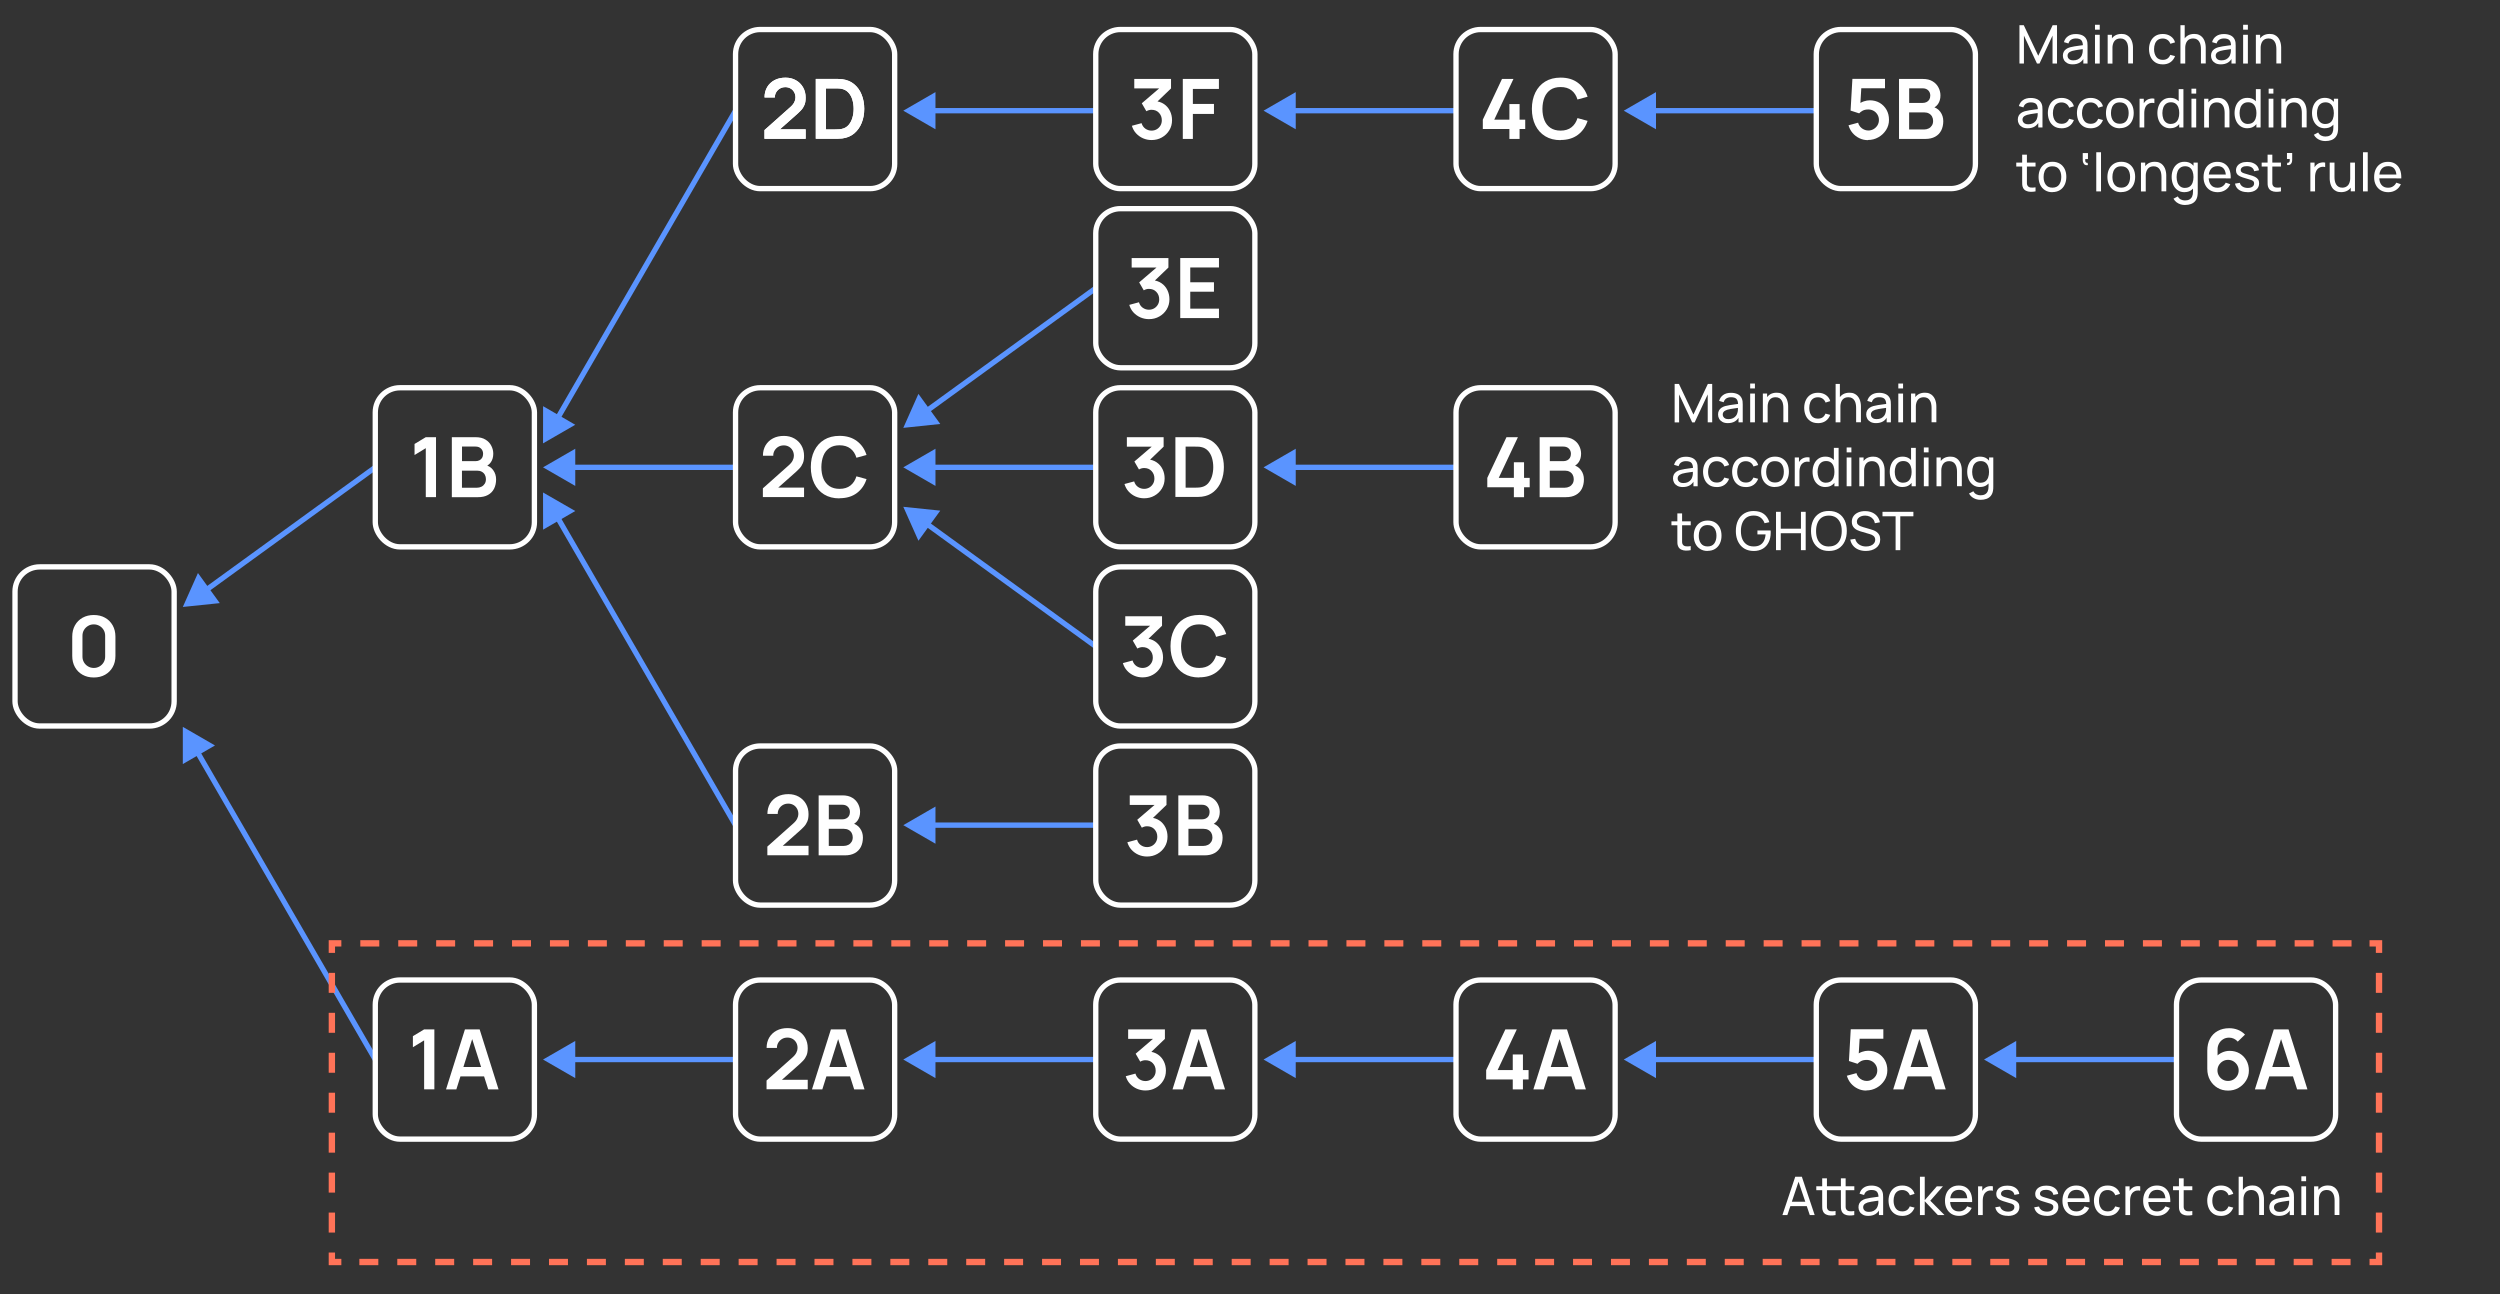 <?xml version="1.0" encoding="UTF-8"?><svg id="a" xmlns="http://www.w3.org/2000/svg" viewBox="0 0 469.31 242.94"><rect x="0" y="0" width="469.31" height="242.94" fill="#333333" stroke="none"/><defs><style>.b{fill:#fff;}.c{fill:#5a94ff;}.d{stroke-dasharray:0 0 3.75 3.75;}.d,.e,.f,.g,.h{fill:none;}.d,.f,.g{stroke:#ff7358;stroke-width:1.19px;}.e{stroke:#fff;stroke-miterlimit:10;}.g{stroke-dasharray:0 0 3.56 3.56;}.h{stroke:#5a94ff;}</style></defs><g><line class="h" x1="340.96" y1="20.78" x2="309.85" y2="20.78"/><polygon class="c" points="310.87 17.29 304.82 20.78 310.87 24.27 310.87 17.29"/></g><g><line class="h" x1="273.33" y1="20.78" x2="242.22" y2="20.78"/><polygon class="c" points="243.24 17.29 237.2 20.78 243.24 24.27 243.24 17.29"/></g><g><line class="h" x1="273.33" y1="87.73" x2="242.22" y2="87.73"/><polygon class="c" points="243.24 84.24 237.2 87.73 243.24 91.22 243.24 84.24"/></g><g><line class="h" x1="205.7" y1="87.73" x2="174.59" y2="87.73"/><polygon class="c" points="175.61 84.24 169.57 87.73 175.61 91.22 175.61 84.24"/></g><g><line class="h" x1="205.7" y1="54.1" x2="173.63" y2="77.37"/><polygon class="c" points="172.41 73.94 169.57 80.32 176.51 79.59 172.41 73.94"/></g><g><line class="h" x1="70.45" y1="87.73" x2="38.38" y2="110.99"/><polygon class="c" points="37.16 107.57 34.32 113.94 41.26 113.22 37.16 107.57"/></g><g><line class="h" x1="205.7" y1="121.35" x2="173.63" y2="98.09"/><polygon class="c" points="176.51 95.86 169.57 95.14 172.41 101.51 176.51 95.86"/></g><g><line class="h" x1="138.08" y1="87.73" x2="106.97" y2="87.73"/><polygon class="c" points="107.99 84.24 101.94 87.73 107.99 91.22 107.99 84.24"/></g><g><line class="h" x1="138.08" y1="20.78" x2="104.46" y2="78.88"/><polygon class="c" points="101.95 76.25 101.94 83.23 107.99 79.74 101.95 76.25"/></g><g><line class="h" x1="138.08" y1="154.9" x2="104.46" y2="96.8"/><polygon class="c" points="107.99 95.93 101.94 92.45 101.95 99.43 107.99 95.93"/></g><g><line class="h" x1="70.45" y1="198.9" x2="36.83" y2="140.8"/><polygon class="c" points="40.36 139.94 34.32 136.45 34.32 143.43 40.36 139.94"/></g><g><line class="h" x1="205.7" y1="20.78" x2="174.59" y2="20.78"/><polygon class="c" points="175.61 17.29 169.57 20.78 175.61 24.27 175.61 17.29"/></g><g><line class="h" x1="340.96" y1="198.9" x2="309.85" y2="198.9"/><polygon class="c" points="310.87 195.41 304.82 198.9 310.87 202.39 310.87 195.41"/></g><g><line class="h" x1="408.58" y1="198.9" x2="377.47" y2="198.9"/><polygon class="c" points="378.49 195.41 372.45 198.9 378.49 202.39 378.49 195.41"/></g><g><line class="h" x1="273.33" y1="198.9" x2="242.22" y2="198.9"/><polygon class="c" points="243.24 195.41 237.2 198.9 243.24 202.39 243.24 195.41"/></g><g><line class="h" x1="205.7" y1="198.9" x2="174.59" y2="198.9"/><polygon class="c" points="175.61 195.41 169.57 198.9 175.61 202.39 175.61 195.41"/></g><g><line class="h" x1="205.7" y1="154.9" x2="174.59" y2="154.9"/><polygon class="c" points="175.61 151.41 169.57 154.9 175.61 158.39 175.61 151.41"/></g><g><line class="h" x1="138.08" y1="198.9" x2="106.97" y2="198.9"/><polygon class="c" points="107.99 195.41 101.94 198.9 107.99 202.39 107.99 195.41"/></g><g><path class="b" d="M379.1,11.93V4.73h.81l2.72,5.74,2.7-5.74h.82v7.2h-.84V6.68l-2.45,5.25h-.47l-2.45-5.25v5.25h-.84Z"/><path class="b" d="M389.09,12.08c-.4,0-.74-.07-1.01-.22s-.48-.34-.62-.59-.21-.51-.21-.8,.05-.53,.16-.74c.11-.21,.26-.38,.46-.52,.2-.14,.43-.25,.71-.33,.26-.07,.54-.13,.86-.18s.64-.1,.97-.14c.33-.04,.63-.08,.92-.12l-.32,.19c0-.48-.09-.83-.29-1.07-.2-.23-.55-.34-1.04-.34-.33,0-.61,.07-.86,.22-.25,.15-.42,.39-.52,.72l-.85-.25c.13-.47,.38-.84,.76-1.11,.37-.27,.86-.41,1.47-.41,.49,0,.91,.09,1.26,.26,.35,.17,.6,.44,.76,.79,.08,.17,.12,.35,.15,.54,.02,.19,.03,.4,.03,.61v3.34h-.79v-1.29l.18,.12c-.2,.44-.49,.77-.85,.99-.37,.22-.81,.33-1.33,.33Zm.13-.75c.32,0,.6-.06,.83-.17,.24-.12,.42-.27,.57-.46,.14-.19,.24-.39,.28-.62,.05-.17,.08-.35,.08-.56s0-.36,0-.47l.31,.13c-.29,.04-.58,.08-.86,.12-.28,.04-.54,.08-.79,.12-.25,.04-.47,.09-.67,.15-.15,.05-.28,.11-.41,.18-.13,.07-.23,.17-.31,.28s-.12,.26-.12,.43c0,.15,.04,.29,.11,.42,.08,.13,.19,.24,.35,.33,.16,.08,.37,.12,.62,.12Z"/><path class="b" d="M393.28,5.57v-.92h.89v.92h-.89Zm0,6.36V6.53h.89v5.4h-.89Z"/><path class="b" d="M395.66,11.93V6.53h.8v1.45h.1v3.96h-.9Zm3.85,0v-2.71c0-.26-.02-.5-.07-.74-.04-.24-.12-.45-.24-.64-.11-.19-.26-.34-.45-.45-.19-.11-.43-.17-.71-.17-.22,0-.43,.04-.61,.11-.18,.07-.34,.19-.47,.34s-.23,.35-.3,.58c-.07,.23-.11,.5-.11,.82l-.58-.18c0-.52,.09-.97,.28-1.35,.19-.38,.45-.66,.79-.87,.34-.2,.74-.3,1.21-.3,.35,0,.65,.05,.9,.17,.25,.11,.45,.26,.61,.44,.16,.18,.29,.38,.39,.61,.09,.22,.16,.45,.2,.68s.06,.45,.06,.66v2.99h-.9Z"/><path class="b" d="M405.99,12.08c-.55,0-1.01-.12-1.39-.37-.38-.25-.67-.58-.87-1.01-.2-.43-.3-.92-.31-1.47,0-.56,.11-1.06,.32-1.49s.5-.76,.88-1c.38-.24,.85-.36,1.39-.36,.57,0,1.06,.14,1.47,.42,.41,.28,.69,.66,.83,1.15l-.88,.27c-.11-.31-.3-.56-.55-.73-.25-.17-.55-.26-.88-.26-.37,0-.67,.09-.92,.26-.24,.17-.42,.41-.53,.71-.12,.3-.18,.65-.18,1.04,0,.6,.15,1.08,.42,1.45,.27,.37,.68,.55,1.21,.55,.35,0,.65-.08,.88-.24,.23-.16,.41-.4,.53-.7l.9,.23c-.19,.5-.48,.89-.88,1.16s-.88,.4-1.44,.4Z"/><path class="b" d="M409.32,11.93V4.73h.8v3.98h.1v3.22h-.9Zm3.85,0v-2.71c0-.26-.02-.5-.07-.74-.04-.24-.12-.45-.24-.64-.11-.19-.26-.34-.45-.45-.19-.11-.43-.17-.71-.17-.22,0-.43,.04-.61,.11-.18,.07-.34,.19-.47,.34s-.23,.35-.3,.58c-.07,.23-.11,.5-.11,.82l-.58-.18c0-.52,.09-.97,.28-1.35,.19-.38,.45-.66,.79-.87,.34-.2,.74-.3,1.21-.3,.35,0,.65,.05,.9,.17,.25,.11,.45,.26,.61,.44,.16,.18,.29,.38,.39,.61,.09,.22,.16,.45,.2,.68s.06,.45,.06,.66v2.99h-.9Z"/><path class="b" d="M416.9,12.08c-.4,0-.74-.07-1.01-.22s-.48-.34-.62-.59-.21-.51-.21-.8,.05-.53,.16-.74c.11-.21,.26-.38,.46-.52,.2-.14,.43-.25,.71-.33,.26-.07,.54-.13,.86-.18s.64-.1,.97-.14c.33-.04,.63-.08,.92-.12l-.32,.19c0-.48-.09-.83-.29-1.07-.2-.23-.55-.34-1.04-.34-.33,0-.61,.07-.86,.22-.25,.15-.42,.39-.52,.72l-.85-.25c.13-.47,.38-.84,.76-1.11,.37-.27,.86-.41,1.47-.41,.49,0,.91,.09,1.26,.26,.35,.17,.6,.44,.76,.79,.08,.17,.12,.35,.15,.54,.02,.19,.03,.4,.03,.61v3.34h-.79v-1.29l.18,.12c-.2,.44-.49,.77-.85,.99-.37,.22-.81,.33-1.33,.33Zm.13-.75c.32,0,.6-.06,.83-.17,.24-.12,.42-.27,.57-.46,.14-.19,.24-.39,.28-.62,.05-.17,.08-.35,.08-.56s0-.36,0-.47l.31,.13c-.29,.04-.58,.08-.86,.12-.28,.04-.54,.08-.79,.12-.25,.04-.47,.09-.67,.15-.15,.05-.28,.11-.41,.18-.13,.07-.23,.17-.31,.28s-.12,.26-.12,.43c0,.15,.04,.29,.11,.42,.08,.13,.19,.24,.35,.33,.16,.08,.37,.12,.62,.12Z"/><path class="b" d="M421.09,5.57v-.92h.89v.92h-.89Zm0,6.36V6.53h.89v5.4h-.89Z"/><path class="b" d="M423.48,11.93V6.53h.8v1.45h.1v3.96h-.9Zm3.85,0v-2.71c0-.26-.02-.5-.07-.74-.04-.24-.12-.45-.24-.64-.11-.19-.26-.34-.45-.45-.19-.11-.43-.17-.71-.17-.22,0-.43,.04-.61,.11-.18,.07-.34,.19-.47,.34s-.23,.35-.3,.58c-.07,.23-.11,.5-.11,.82l-.58-.18c0-.52,.09-.97,.28-1.35,.19-.38,.45-.66,.79-.87,.34-.2,.74-.3,1.21-.3,.35,0,.65,.05,.9,.17,.25,.11,.45,.26,.61,.44,.16,.18,.29,.38,.39,.61,.09,.22,.16,.45,.2,.68s.06,.45,.06,.66v2.99h-.9Z"/><path class="b" d="M380.63,24.08c-.4,0-.74-.07-1.01-.22s-.48-.34-.62-.59-.21-.51-.21-.8,.05-.53,.16-.74c.11-.21,.26-.38,.46-.52,.2-.14,.43-.25,.71-.33,.26-.07,.54-.13,.86-.18s.64-.1,.97-.14c.33-.04,.63-.08,.92-.12l-.32,.19c0-.48-.09-.83-.29-1.07-.2-.23-.55-.34-1.04-.34-.33,0-.61,.07-.86,.22-.25,.15-.42,.39-.52,.72l-.85-.25c.13-.47,.38-.84,.76-1.11,.37-.27,.86-.41,1.47-.41,.49,0,.91,.09,1.26,.26,.35,.17,.6,.44,.76,.79,.08,.17,.12,.35,.15,.54,.02,.19,.03,.4,.03,.61v3.34h-.79v-1.29l.18,.12c-.2,.44-.49,.77-.85,.99-.37,.22-.81,.33-1.33,.33Zm.13-.75c.32,0,.6-.06,.83-.17,.24-.12,.42-.27,.57-.46,.14-.19,.24-.39,.28-.62,.05-.17,.08-.35,.08-.56s0-.36,0-.47l.31,.13c-.29,.04-.58,.08-.86,.12-.28,.04-.54,.08-.79,.12-.25,.04-.47,.09-.67,.15-.15,.05-.28,.11-.41,.18-.13,.07-.23,.17-.31,.28s-.12,.26-.12,.43c0,.15,.04,.29,.11,.42,.08,.13,.19,.24,.35,.33,.16,.08,.37,.12,.62,.12Z"/><path class="b" d="M387,24.08c-.55,0-1.01-.12-1.39-.37-.38-.25-.67-.58-.87-1.01-.2-.43-.3-.92-.31-1.47,0-.56,.11-1.06,.32-1.49s.5-.76,.88-1c.38-.24,.85-.36,1.39-.36,.57,0,1.06,.14,1.47,.42,.41,.28,.69,.66,.83,1.15l-.88,.27c-.11-.31-.3-.56-.55-.73-.25-.17-.55-.26-.88-.26-.37,0-.67,.09-.92,.26-.24,.17-.42,.41-.53,.71-.12,.3-.18,.65-.18,1.04,0,.6,.15,1.08,.42,1.45,.27,.37,.68,.55,1.21,.55,.35,0,.65-.08,.88-.24,.23-.16,.41-.4,.53-.7l.9,.23c-.19,.5-.48,.89-.88,1.16s-.88,.4-1.44,.4Z"/><path class="b" d="M392.46,24.08c-.55,0-1.01-.12-1.39-.37-.38-.25-.67-.58-.87-1.01-.2-.43-.3-.92-.31-1.47,0-.56,.11-1.06,.32-1.49s.5-.76,.88-1c.38-.24,.85-.36,1.39-.36,.57,0,1.06,.14,1.47,.42,.41,.28,.69,.66,.83,1.15l-.88,.27c-.11-.31-.3-.56-.55-.73-.25-.17-.55-.26-.88-.26-.37,0-.67,.09-.92,.26-.24,.17-.42,.41-.53,.71-.12,.3-.18,.65-.18,1.04,0,.6,.15,1.08,.42,1.45,.27,.37,.68,.55,1.21,.55,.35,0,.65-.08,.88-.24,.23-.16,.41-.4,.53-.7l.9,.23c-.19,.5-.48,.89-.88,1.16s-.88,.4-1.44,.4Z"/><path class="b" d="M397.94,24.08c-.54,0-1-.12-1.39-.37-.39-.24-.69-.58-.9-1.01-.21-.43-.31-.92-.31-1.48s.11-1.06,.32-1.49c.21-.43,.52-.76,.91-1s.85-.36,1.38-.36,1,.12,1.39,.36c.39,.24,.69,.58,.9,1,.21,.43,.31,.92,.31,1.48s-.11,1.06-.32,1.49c-.21,.43-.51,.76-.9,1-.39,.24-.85,.36-1.39,.36Zm0-.85c.56,0,.98-.19,1.25-.56s.41-.86,.41-1.45-.14-1.1-.42-1.46c-.28-.36-.69-.54-1.25-.54-.38,0-.69,.08-.93,.25-.24,.17-.43,.41-.54,.71-.12,.3-.18,.65-.18,1.04,0,.61,.14,1.09,.42,1.46,.28,.37,.69,.55,1.24,.55Z"/><path class="b" d="M401.65,23.93v-5.4h.79v1.31l-.13-.17c.06-.17,.15-.32,.25-.46,.1-.14,.22-.26,.34-.35,.14-.11,.3-.2,.47-.26,.18-.06,.36-.1,.54-.11,.18-.01,.36,0,.52,.04v.83c-.19-.05-.39-.06-.62-.04-.22,.02-.43,.11-.62,.25-.17,.12-.31,.27-.4,.45s-.16,.37-.2,.57c-.04,.21-.06,.42-.06,.63v2.71h-.89Z"/><path class="b" d="M407.4,24.08c-.5,0-.94-.13-1.29-.38-.36-.25-.64-.59-.83-1.02s-.29-.92-.29-1.46,.1-1.03,.29-1.46,.47-.77,.83-1.02c.36-.25,.79-.37,1.29-.37s.94,.12,1.28,.37c.35,.25,.61,.58,.79,1.01,.18,.43,.27,.92,.27,1.46s-.09,1.02-.27,1.45c-.18,.43-.44,.77-.79,1.03s-.77,.38-1.28,.38Zm.11-.82c.36,0,.66-.09,.9-.26s.41-.42,.52-.72c.11-.31,.17-.66,.17-1.05s-.06-.75-.17-1.06c-.11-.3-.28-.54-.51-.71-.23-.17-.52-.26-.88-.26s-.67,.09-.91,.27-.42,.42-.53,.73-.17,.65-.17,1.03,.06,.73,.17,1.04c.12,.31,.29,.55,.53,.73,.23,.18,.53,.27,.88,.27Zm1.58,.67v-3.97h-.1v-3.23h.89v7.2h-.79Z"/><path class="b" d="M411.39,17.57v-.92h.89v.92h-.89Zm0,6.36v-5.4h.89v5.4h-.89Z"/><path class="b" d="M413.77,23.93v-5.4h.8v1.45h.1v3.96h-.9Zm3.85,0v-2.71c0-.26-.02-.5-.07-.74-.04-.24-.12-.45-.24-.64-.11-.19-.26-.34-.45-.45-.19-.11-.43-.17-.71-.17-.22,0-.43,.04-.61,.11-.18,.07-.34,.19-.47,.34s-.23,.35-.3,.58c-.07,.23-.11,.5-.11,.82l-.58-.18c0-.52,.09-.97,.28-1.35,.19-.38,.45-.66,.79-.87,.34-.2,.74-.3,1.21-.3,.35,0,.65,.05,.9,.17,.25,.11,.45,.26,.61,.44,.16,.18,.29,.38,.39,.61,.09,.22,.16,.45,.2,.68s.06,.45,.06,.66v2.99h-.9Z"/><path class="b" d="M421.89,24.08c-.5,0-.94-.13-1.29-.38-.36-.25-.64-.59-.83-1.02s-.29-.92-.29-1.46,.1-1.03,.29-1.46,.47-.77,.83-1.02c.36-.25,.79-.37,1.29-.37s.94,.12,1.28,.37c.35,.25,.61,.58,.79,1.01,.18,.43,.27,.92,.27,1.46s-.09,1.02-.27,1.45c-.18,.43-.44,.77-.79,1.03s-.77,.38-1.28,.38Zm.11-.82c.36,0,.66-.09,.9-.26s.41-.42,.52-.72c.11-.31,.17-.66,.17-1.05s-.06-.75-.17-1.06c-.11-.3-.28-.54-.51-.71-.23-.17-.52-.26-.88-.26s-.67,.09-.91,.27-.42,.42-.53,.73-.17,.65-.17,1.03,.06,.73,.17,1.04c.12,.31,.29,.55,.53,.73,.23,.18,.53,.27,.88,.27Zm1.58,.67v-3.97h-.1v-3.23h.89v7.2h-.79Z"/><path class="b" d="M425.88,17.57v-.92h.89v.92h-.89Zm0,6.36v-5.4h.89v5.4h-.89Z"/><path class="b" d="M428.26,23.93v-5.4h.8v1.45h.1v3.96h-.9Zm3.85,0v-2.71c0-.26-.02-.5-.07-.74-.04-.24-.12-.45-.24-.64-.11-.19-.26-.34-.45-.45-.19-.11-.43-.17-.71-.17-.22,0-.43,.04-.61,.11-.18,.07-.34,.19-.47,.34s-.23,.35-.3,.58c-.07,.23-.11,.5-.11,.82l-.58-.18c0-.52,.09-.97,.28-1.35,.19-.38,.45-.66,.79-.87,.34-.2,.74-.3,1.21-.3,.35,0,.65,.05,.9,.17,.25,.11,.45,.26,.61,.44,.16,.18,.29,.38,.39,.61,.09,.22,.16,.45,.2,.68s.06,.45,.06,.66v2.99h-.9Z"/><path class="b" d="M436.43,24.08c-.5,0-.94-.13-1.29-.38-.36-.25-.64-.59-.83-1.02s-.29-.92-.29-1.46,.1-1.03,.29-1.46,.47-.77,.83-1.02c.36-.25,.79-.37,1.29-.37s.94,.12,1.28,.37c.35,.25,.61,.58,.79,1.01,.18,.43,.27,.92,.27,1.46s-.09,1.02-.27,1.45c-.18,.43-.44,.77-.79,1.03s-.77,.38-1.28,.38Zm.06,2.4c-.28,0-.56-.04-.83-.13-.27-.09-.52-.22-.74-.39s-.41-.4-.56-.66l.82-.43c.13,.26,.32,.46,.57,.58s.5,.18,.76,.18c.34,0,.63-.06,.86-.19s.39-.31,.5-.56c.11-.25,.16-.55,.16-.92v-1.48h.1v-3.95h.79v5.44c0,.15,0,.29-.01,.42,0,.14-.03,.27-.05,.41-.07,.38-.21,.7-.42,.95-.21,.25-.47,.43-.8,.55-.33,.12-.7,.18-1.13,.18Zm.04-3.21c.36,0,.66-.09,.9-.26s.41-.42,.52-.72c.11-.31,.17-.66,.17-1.05s-.06-.75-.17-1.06c-.11-.3-.28-.54-.51-.71-.23-.17-.52-.26-.88-.26s-.67,.09-.91,.27-.42,.42-.53,.73-.17,.65-.17,1.03,.06,.73,.17,1.04c.12,.31,.29,.55,.53,.73,.23,.18,.53,.27,.88,.27Z"/><path class="b" d="M378.5,31.26v-.74h3.62v.74h-3.62Zm3.62,4.67c-.32,.06-.64,.09-.95,.08s-.59-.07-.83-.19c-.24-.12-.43-.29-.55-.54-.11-.21-.16-.43-.17-.65,0-.22-.01-.47-.01-.74v-4.86h.89v4.82c0,.22,0,.41,0,.57,0,.16,.04,.29,.1,.4,.12,.21,.31,.34,.57,.38,.26,.04,.58,.03,.95-.03v.76Z"/><path class="b" d="M385.29,36.08c-.54,0-1-.12-1.39-.37-.39-.24-.69-.58-.9-1.01-.21-.43-.31-.92-.31-1.48s.11-1.06,.32-1.49c.21-.43,.52-.76,.91-1s.85-.36,1.38-.36,1,.12,1.39,.36c.39,.24,.69,.58,.9,1,.21,.43,.31,.92,.31,1.48s-.11,1.06-.32,1.49c-.21,.43-.51,.76-.9,1-.39,.24-.85,.36-1.39,.36Zm0-.85c.56,0,.98-.19,1.25-.56s.41-.86,.41-1.45-.14-1.1-.42-1.46c-.28-.36-.69-.54-1.25-.54-.38,0-.69,.08-.93,.25-.24,.17-.43,.41-.54,.71-.12,.3-.18,.65-.18,1.04,0,.61,.14,1.09,.42,1.46,.28,.37,.69,.55,1.24,.55Z"/><path class="b" d="M391.24,30.8c-.17-.18-.26-.44-.26-.79v-1.28h.98v1.13h-.51c-.01,.13,0,.25,0,.37,.02,.11,.07,.2,.13,.26,.07,.06,.18,.09,.32,.08l.05,.42c-.31,.06-.55,0-.72-.18Z"/><path class="b" d="M393.52,35.93v-7.35h.89v7.35h-.89Z"/><path class="b" d="M398.21,36.08c-.54,0-1-.12-1.39-.37-.39-.24-.69-.58-.9-1.01-.21-.43-.31-.92-.31-1.48s.11-1.06,.32-1.49c.21-.43,.52-.76,.91-1s.85-.36,1.38-.36,1,.12,1.39,.36c.39,.24,.69,.58,.9,1,.21,.43,.31,.92,.31,1.48s-.11,1.06-.32,1.49c-.21,.43-.51,.76-.9,1-.39,.24-.85,.36-1.39,.36Zm0-.85c.56,0,.98-.19,1.25-.56s.41-.86,.41-1.45-.14-1.1-.42-1.46c-.28-.36-.69-.54-1.25-.54-.38,0-.69,.08-.93,.25-.24,.17-.43,.41-.54,.71-.12,.3-.18,.65-.18,1.04,0,.61,.14,1.09,.42,1.46,.28,.37,.69,.55,1.24,.55Z"/><path class="b" d="M401.91,35.93v-5.4h.8v1.45h.1v3.96h-.9Zm3.85,0v-2.71c0-.26-.02-.5-.07-.74-.04-.24-.12-.45-.24-.64-.11-.19-.26-.34-.45-.45-.19-.11-.43-.17-.71-.17-.22,0-.43,.04-.61,.11-.18,.07-.34,.19-.47,.34s-.23,.35-.3,.58c-.07,.23-.11,.5-.11,.82l-.58-.18c0-.52,.09-.97,.28-1.35,.19-.38,.45-.66,.79-.87,.34-.2,.74-.3,1.21-.3,.35,0,.65,.05,.9,.17,.25,.11,.45,.26,.61,.44,.16,.18,.29,.38,.39,.61,.09,.22,.16,.45,.2,.68s.06,.45,.06,.66v2.99h-.9Z"/><path class="b" d="M410.08,36.08c-.5,0-.94-.13-1.29-.38-.36-.25-.64-.59-.83-1.02s-.29-.92-.29-1.46,.1-1.03,.29-1.46,.47-.77,.83-1.02c.36-.25,.79-.37,1.29-.37s.94,.12,1.28,.37c.35,.25,.61,.58,.79,1.01,.18,.43,.27,.92,.27,1.46s-.09,1.02-.27,1.45c-.18,.43-.44,.77-.79,1.03s-.77,.38-1.28,.38Zm.06,2.4c-.28,0-.56-.04-.83-.13-.27-.09-.52-.22-.74-.39s-.41-.4-.56-.66l.82-.43c.13,.26,.32,.46,.57,.58s.5,.18,.76,.18c.34,0,.63-.06,.86-.19s.39-.31,.5-.56c.11-.25,.16-.55,.16-.92v-1.48h.1v-3.95h.79v5.44c0,.15,0,.29-.01,.42,0,.14-.03,.27-.05,.41-.07,.38-.21,.7-.42,.95-.21,.25-.47,.43-.8,.55-.33,.12-.7,.18-1.13,.18Zm.04-3.21c.36,0,.66-.09,.9-.26s.41-.42,.52-.72c.11-.31,.17-.66,.17-1.05s-.06-.75-.17-1.06c-.11-.3-.28-.54-.51-.71-.23-.17-.52-.26-.88-.26s-.67,.09-.91,.27-.42,.42-.53,.73-.17,.65-.17,1.03,.06,.73,.17,1.04c.12,.31,.29,.55,.53,.73,.23,.18,.53,.27,.88,.27Z"/><path class="b" d="M416.3,36.08c-.53,0-.99-.12-1.39-.35-.39-.24-.7-.56-.92-.99-.22-.42-.33-.91-.33-1.48s.11-1.1,.32-1.53,.52-.77,.91-1c.39-.24,.84-.35,1.37-.35s1.01,.12,1.39,.38,.67,.61,.86,1.07c.19,.46,.27,1.02,.25,1.66h-.9v-.32c0-.66-.14-1.16-.4-1.49-.26-.33-.65-.49-1.16-.49-.55,0-.97,.18-1.25,.53-.29,.35-.43,.86-.43,1.52s.14,1.13,.43,1.48c.29,.35,.69,.52,1.22,.52,.36,0,.67-.08,.93-.25,.26-.16,.47-.4,.62-.7l.86,.29c-.21,.48-.53,.85-.95,1.11-.42,.26-.89,.39-1.42,.39Zm-2-2.6v-.71h3.99v.71h-3.99Z"/><path class="b" d="M421.9,36.07c-.64,0-1.17-.14-1.58-.42-.41-.28-.66-.68-.76-1.18l.91-.15c.07,.29,.24,.53,.51,.7,.26,.17,.59,.26,.98,.26s.66-.08,.87-.23,.32-.36,.32-.62c0-.15-.04-.28-.11-.37-.07-.09-.21-.18-.43-.27-.22-.08-.55-.18-.99-.3-.48-.13-.85-.26-1.12-.39s-.47-.29-.58-.48c-.12-.18-.17-.4-.17-.65,0-.32,.09-.59,.26-.83,.17-.24,.42-.42,.73-.55,.31-.13,.67-.19,1.09-.19s.78,.06,1.1,.19c.32,.13,.58,.31,.78,.55s.32,.52,.35,.83l-.91,.17c-.04-.29-.18-.52-.42-.69-.24-.17-.54-.25-.91-.26-.35-.01-.63,.05-.85,.18-.22,.14-.33,.32-.33,.56,0,.13,.04,.24,.12,.33,.08,.09,.23,.18,.46,.26,.22,.08,.54,.18,.97,.29,.48,.12,.85,.25,1.13,.39,.27,.14,.47,.31,.59,.5,.12,.19,.18,.43,.18,.71,0,.52-.19,.93-.58,1.23-.38,.3-.91,.45-1.58,.45Z"/><path class="b" d="M424.57,31.26v-.74h3.62v.74h-3.62Zm3.62,4.67c-.32,.06-.64,.09-.95,.08s-.59-.07-.83-.19c-.24-.12-.43-.29-.55-.54-.11-.21-.16-.43-.17-.65,0-.22-.01-.47-.01-.74v-4.86h.89v4.82c0,.22,0,.41,0,.57,0,.16,.04,.29,.1,.4,.12,.21,.31,.34,.57,.38,.26,.04,.58,.03,.95-.03v.76Z"/><path class="b" d="M429.33,30.98l.05-.42c.14,0,.25-.02,.32-.08,.07-.06,.12-.15,.13-.26,.02-.11,.02-.23,0-.37h-.51v-1.13h.98v1.28c0,.35-.09,.61-.26,.79s-.41,.24-.72,.18Z"/><path class="b" d="M433.71,35.93v-5.4h.79v1.31l-.13-.17c.06-.17,.15-.32,.25-.46,.1-.14,.22-.26,.34-.35,.14-.11,.3-.2,.47-.26,.18-.06,.36-.1,.54-.11,.18-.01,.36,0,.52,.04v.83c-.19-.05-.39-.06-.62-.04-.22,.02-.43,.11-.62,.25-.17,.12-.31,.27-.4,.45s-.16,.37-.2,.57c-.04,.21-.06,.42-.06,.63v2.71h-.89Z"/><path class="b" d="M439.49,36.07c-.35,0-.64-.05-.89-.17-.25-.11-.45-.26-.62-.44-.16-.18-.29-.39-.38-.61-.09-.22-.16-.45-.2-.68s-.06-.45-.06-.66v-2.99h.9v2.71c0,.25,.02,.5,.07,.74,.05,.24,.12,.45,.24,.64,.11,.19,.26,.34,.45,.45,.19,.11,.42,.17,.71,.17,.22,0,.43-.04,.61-.12,.18-.08,.34-.19,.47-.34,.13-.15,.23-.34,.3-.58,.07-.23,.11-.5,.11-.81l.58,.18c0,.52-.09,.97-.28,1.34-.19,.38-.45,.67-.8,.87-.34,.2-.74,.3-1.21,.3Zm1.8-.14v-1.45h-.1v-3.96h.89v5.4h-.79Z"/><path class="b" d="M443.59,35.93v-7.35h.89v7.35h-.89Z"/><path class="b" d="M448.32,36.08c-.53,0-.99-.12-1.39-.35-.39-.24-.7-.56-.92-.99-.22-.42-.33-.91-.33-1.48s.11-1.1,.32-1.53,.52-.77,.91-1c.39-.24,.84-.35,1.37-.35s1.01,.12,1.39,.38,.67,.61,.86,1.07c.19,.46,.27,1.02,.25,1.66h-.9v-.32c0-.66-.14-1.16-.4-1.49-.26-.33-.65-.49-1.16-.49-.55,0-.97,.18-1.25,.53-.29,.35-.43,.86-.43,1.52s.14,1.13,.43,1.48c.29,.35,.69,.52,1.22,.52,.36,0,.67-.08,.93-.25,.26-.16,.47-.4,.62-.7l.86,.29c-.21,.48-.53,.85-.95,1.11-.42,.26-.89,.39-1.42,.39Zm-2-2.6v-.71h3.99v.71h-3.99Z"/></g><g><path class="b" d="M314.37,79.28v-7.2h.81l2.72,5.74,2.7-5.74h.82v7.2h-.84v-5.24l-2.45,5.25h-.47l-2.45-5.25v5.25h-.84Z"/><path class="b" d="M324.36,79.43c-.4,0-.74-.07-1.01-.22s-.48-.34-.62-.59-.21-.51-.21-.8,.05-.53,.16-.74c.11-.21,.26-.38,.46-.52,.2-.14,.43-.25,.71-.33,.26-.07,.54-.13,.86-.18s.64-.1,.97-.14c.33-.04,.63-.08,.92-.12l-.32,.19c0-.48-.09-.83-.29-1.07-.2-.23-.55-.34-1.04-.34-.33,0-.61,.07-.86,.22-.25,.15-.42,.39-.52,.72l-.85-.25c.13-.47,.38-.84,.76-1.11,.37-.27,.86-.41,1.47-.41,.49,0,.91,.09,1.26,.26,.35,.17,.6,.44,.76,.79,.08,.17,.12,.35,.15,.54,.02,.19,.03,.4,.03,.61v3.34h-.79v-1.29l.18,.12c-.2,.44-.49,.77-.85,.99-.37,.22-.81,.33-1.33,.33Zm.13-.75c.32,0,.6-.06,.83-.17,.24-.12,.42-.27,.57-.46,.14-.19,.24-.39,.28-.62,.05-.17,.08-.35,.08-.56s0-.36,0-.47l.31,.13c-.29,.04-.58,.08-.86,.12-.28,.04-.54,.08-.79,.12-.25,.04-.47,.09-.67,.15-.15,.05-.28,.11-.41,.18-.13,.07-.23,.17-.31,.28s-.12,.26-.12,.43c0,.15,.04,.29,.11,.42,.08,.13,.19,.24,.35,.33,.16,.08,.37,.12,.62,.12Z"/><path class="b" d="M328.55,72.92v-.92h.89v.92h-.89Zm0,6.36v-5.4h.89v5.4h-.89Z"/><path class="b" d="M330.93,79.28v-5.4h.8v1.45h.1v3.96h-.9Zm3.85,0v-2.71c0-.26-.02-.5-.07-.74-.04-.24-.12-.45-.24-.64-.11-.19-.26-.34-.45-.45-.19-.11-.43-.17-.71-.17-.22,0-.43,.04-.61,.11-.18,.07-.34,.19-.47,.34s-.23,.35-.3,.58c-.07,.23-.11,.5-.11,.82l-.58-.18c0-.52,.09-.97,.28-1.35,.19-.38,.45-.66,.79-.87,.34-.2,.74-.3,1.21-.3,.35,0,.65,.05,.9,.17,.25,.11,.45,.26,.61,.44,.16,.18,.29,.38,.39,.61,.09,.22,.16,.45,.2,.68s.06,.45,.06,.66v2.99h-.9Z"/><path class="b" d="M341.26,79.43c-.55,0-1.01-.12-1.39-.37-.38-.25-.67-.58-.87-1.01-.2-.43-.3-.92-.31-1.47,0-.56,.11-1.06,.32-1.49s.5-.76,.88-1c.38-.24,.85-.36,1.39-.36,.57,0,1.06,.14,1.47,.42,.41,.28,.69,.66,.83,1.15l-.88,.27c-.11-.31-.3-.56-.55-.73-.25-.17-.55-.26-.88-.26-.37,0-.67,.09-.92,.26-.24,.17-.42,.41-.53,.71-.12,.3-.18,.65-.18,1.04,0,.6,.15,1.08,.42,1.45,.27,.37,.68,.55,1.21,.55,.35,0,.65-.08,.88-.24,.23-.16,.41-.4,.53-.7l.9,.23c-.19,.5-.48,.89-.88,1.16s-.88,.4-1.44,.4Z"/><path class="b" d="M344.59,79.28v-7.2h.8v3.98h.1v3.22h-.9Zm3.85,0v-2.71c0-.26-.02-.5-.07-.74-.04-.24-.12-.45-.24-.64-.11-.19-.26-.34-.45-.45-.19-.11-.43-.17-.71-.17-.22,0-.43,.04-.61,.11-.18,.07-.34,.19-.47,.34s-.23,.35-.3,.58c-.07,.23-.11,.5-.11,.82l-.58-.18c0-.52,.09-.97,.28-1.35,.19-.38,.45-.66,.79-.87,.34-.2,.74-.3,1.21-.3,.35,0,.65,.05,.9,.17,.25,.11,.45,.26,.61,.44,.16,.18,.29,.38,.39,.61,.09,.22,.16,.45,.2,.68s.06,.45,.06,.66v2.99h-.9Z"/><path class="b" d="M352.17,79.43c-.4,0-.74-.07-1.01-.22s-.48-.34-.62-.59-.21-.51-.21-.8,.05-.53,.16-.74c.11-.21,.26-.38,.46-.52,.2-.14,.43-.25,.71-.33,.26-.07,.54-.13,.86-.18s.64-.1,.97-.14c.33-.04,.63-.08,.92-.12l-.32,.19c0-.48-.09-.83-.29-1.07-.2-.23-.55-.34-1.04-.34-.33,0-.61,.07-.86,.22-.25,.15-.42,.39-.52,.72l-.85-.25c.13-.47,.38-.84,.76-1.11,.37-.27,.86-.41,1.47-.41,.49,0,.91,.09,1.26,.26,.35,.17,.6,.44,.76,.79,.08,.17,.12,.35,.15,.54,.02,.19,.03,.4,.03,.61v3.34h-.79v-1.29l.18,.12c-.2,.44-.49,.77-.85,.99-.37,.22-.81,.33-1.33,.33Zm.13-.75c.32,0,.6-.06,.83-.17,.24-.12,.42-.27,.57-.46,.14-.19,.24-.39,.28-.62,.05-.17,.08-.35,.08-.56s0-.36,0-.47l.31,.13c-.29,.04-.58,.08-.86,.12-.28,.04-.54,.08-.79,.12-.25,.04-.47,.09-.67,.15-.15,.05-.28,.11-.41,.18-.13,.07-.23,.17-.31,.28s-.12,.26-.12,.43c0,.15,.04,.29,.11,.42,.08,.13,.19,.24,.35,.33,.16,.08,.37,.12,.62,.12Z"/><path class="b" d="M356.36,72.92v-.92h.89v.92h-.89Zm0,6.36v-5.4h.89v5.4h-.89Z"/><path class="b" d="M358.75,79.28v-5.4h.8v1.45h.1v3.96h-.9Zm3.85,0v-2.71c0-.26-.02-.5-.07-.74-.04-.24-.12-.45-.24-.64-.11-.19-.26-.34-.45-.45-.19-.11-.43-.17-.71-.17-.22,0-.43,.04-.61,.11-.18,.07-.34,.19-.47,.34s-.23,.35-.3,.58c-.07,.23-.11,.5-.11,.82l-.58-.18c0-.52,.09-.97,.28-1.35,.19-.38,.45-.66,.79-.87,.34-.2,.74-.3,1.21-.3,.35,0,.65,.05,.9,.17,.25,.11,.45,.26,.61,.44,.16,.18,.29,.38,.39,.61,.09,.22,.16,.45,.2,.68s.06,.45,.06,.66v2.99h-.9Z"/><path class="b" d="M315.9,91.43c-.4,0-.74-.07-1.01-.22s-.48-.34-.62-.59-.21-.51-.21-.8,.05-.53,.16-.74c.11-.21,.26-.38,.46-.52,.2-.14,.43-.25,.71-.33,.26-.07,.54-.13,.86-.18s.64-.1,.97-.14c.33-.04,.63-.08,.92-.12l-.32,.19c0-.48-.09-.83-.29-1.07-.2-.23-.55-.34-1.04-.34-.33,0-.61,.07-.86,.22-.25,.15-.42,.39-.52,.72l-.85-.25c.13-.47,.38-.84,.76-1.11,.37-.27,.86-.41,1.47-.41,.49,0,.91,.09,1.26,.26,.35,.17,.6,.44,.76,.79,.08,.17,.12,.35,.15,.54,.02,.19,.03,.4,.03,.61v3.34h-.79v-1.29l.18,.12c-.2,.44-.49,.77-.85,.99-.37,.22-.81,.33-1.33,.33Zm.13-.75c.32,0,.6-.06,.83-.17,.24-.12,.42-.27,.57-.46,.14-.19,.24-.39,.28-.62,.05-.17,.08-.35,.08-.56s0-.36,0-.47l.31,.13c-.29,.04-.58,.08-.86,.12-.28,.04-.54,.08-.79,.12-.25,.04-.47,.09-.67,.15-.15,.05-.28,.11-.41,.18-.13,.07-.23,.17-.31,.28s-.12,.26-.12,.43c0,.15,.04,.29,.11,.42,.08,.13,.19,.24,.35,.33,.16,.08,.37,.12,.62,.12Z"/><path class="b" d="M322.27,91.43c-.55,0-1.01-.12-1.39-.37-.38-.25-.67-.58-.87-1.01-.2-.43-.3-.92-.31-1.47,0-.56,.11-1.06,.32-1.49s.5-.76,.88-1c.38-.24,.85-.36,1.39-.36,.57,0,1.06,.14,1.47,.42,.41,.28,.69,.66,.83,1.15l-.88,.27c-.11-.31-.3-.56-.55-.73-.25-.17-.55-.26-.88-.26-.37,0-.67,.09-.92,.26-.24,.17-.42,.41-.53,.71-.12,.3-.18,.65-.18,1.04,0,.6,.15,1.08,.42,1.45,.27,.37,.68,.55,1.21,.55,.35,0,.65-.08,.88-.24,.23-.16,.41-.4,.53-.7l.9,.23c-.19,.5-.48,.89-.88,1.16s-.88,.4-1.44,.4Z"/><path class="b" d="M327.73,91.43c-.55,0-1.01-.12-1.39-.37-.38-.25-.67-.58-.87-1.01-.2-.43-.3-.92-.31-1.47,0-.56,.11-1.06,.32-1.49s.5-.76,.88-1c.38-.24,.85-.36,1.39-.36,.57,0,1.06,.14,1.47,.42,.41,.28,.69,.66,.83,1.15l-.88,.27c-.11-.31-.3-.56-.55-.73-.25-.17-.55-.26-.88-.26-.37,0-.67,.09-.92,.26-.24,.17-.42,.41-.53,.71-.12,.3-.18,.65-.18,1.04,0,.6,.15,1.08,.42,1.45,.27,.37,.68,.55,1.21,.55,.35,0,.65-.08,.88-.24,.23-.16,.41-.4,.53-.7l.9,.23c-.19,.5-.48,.89-.88,1.16s-.88,.4-1.44,.4Z"/><path class="b" d="M333.21,91.43c-.54,0-1-.12-1.39-.37-.39-.24-.69-.58-.9-1.01-.21-.43-.31-.92-.31-1.48s.11-1.06,.32-1.49c.21-.43,.52-.76,.91-1s.85-.36,1.38-.36,1,.12,1.39,.36c.39,.24,.69,.58,.9,1,.21,.43,.31,.92,.31,1.48s-.11,1.06-.32,1.49c-.21,.43-.51,.76-.9,1-.39,.24-.85,.36-1.39,.36Zm0-.85c.56,0,.98-.19,1.25-.56s.41-.86,.41-1.45-.14-1.1-.42-1.46c-.28-.36-.69-.54-1.25-.54-.38,0-.69,.08-.93,.25-.24,.17-.43,.41-.54,.71-.12,.3-.18,.65-.18,1.04,0,.61,.14,1.09,.42,1.46,.28,.37,.69,.55,1.24,.55Z"/><path class="b" d="M336.92,91.28v-5.4h.79v1.31l-.13-.17c.06-.17,.15-.32,.25-.46,.1-.14,.22-.26,.34-.35,.14-.11,.3-.2,.47-.26,.18-.06,.36-.1,.54-.11,.18-.01,.36,0,.52,.04v.83c-.19-.05-.39-.06-.62-.04-.22,.02-.43,.11-.62,.25-.17,.12-.31,.27-.4,.45s-.16,.37-.2,.57c-.04,.21-.06,.42-.06,.63v2.71h-.89Z"/><path class="b" d="M342.67,91.43c-.5,0-.94-.13-1.29-.38-.36-.25-.64-.59-.83-1.02s-.29-.92-.29-1.46,.1-1.03,.29-1.46,.47-.77,.83-1.02c.36-.25,.79-.37,1.29-.37s.94,.12,1.28,.37c.35,.25,.61,.58,.79,1.01,.18,.43,.27,.92,.27,1.46s-.09,1.02-.27,1.45c-.18,.43-.44,.77-.79,1.03s-.77,.38-1.28,.38Zm.11-.82c.36,0,.66-.09,.9-.26s.41-.42,.52-.72c.11-.31,.17-.66,.17-1.05s-.06-.75-.17-1.06c-.11-.3-.28-.54-.51-.71-.23-.17-.52-.26-.88-.26s-.67,.09-.91,.27-.42,.42-.53,.73-.17,.65-.17,1.03,.06,.73,.17,1.04c.12,.31,.29,.55,.53,.73,.23,.18,.53,.27,.88,.27Zm1.58,.67v-3.97h-.1v-3.23h.89v7.2h-.79Z"/><path class="b" d="M346.66,84.92v-.92h.89v.92h-.89Zm0,6.36v-5.4h.89v5.4h-.89Z"/><path class="b" d="M349.04,91.28v-5.4h.8v1.45h.1v3.96h-.9Zm3.85,0v-2.71c0-.26-.02-.5-.07-.74-.04-.24-.12-.45-.24-.64-.11-.19-.26-.34-.45-.45-.19-.11-.43-.17-.71-.17-.22,0-.43,.04-.61,.11-.18,.07-.34,.19-.47,.34s-.23,.35-.3,.58c-.07,.23-.11,.5-.11,.82l-.58-.18c0-.52,.09-.97,.28-1.35,.19-.38,.45-.66,.79-.87,.34-.2,.74-.3,1.21-.3,.35,0,.65,.05,.9,.17,.25,.11,.45,.26,.61,.44,.16,.18,.29,.38,.39,.61,.09,.22,.16,.45,.2,.68s.06,.45,.06,.66v2.99h-.9Z"/><path class="b" d="M357.16,91.43c-.5,0-.94-.13-1.29-.38-.36-.25-.64-.59-.83-1.02s-.29-.92-.29-1.46,.1-1.03,.29-1.46,.47-.77,.83-1.02c.36-.25,.79-.37,1.29-.37s.94,.12,1.28,.37c.35,.25,.61,.58,.79,1.01,.18,.43,.27,.92,.27,1.46s-.09,1.02-.27,1.45c-.18,.43-.44,.77-.79,1.03s-.77,.38-1.28,.38Zm.11-.82c.36,0,.66-.09,.9-.26s.41-.42,.52-.72c.11-.31,.17-.66,.17-1.05s-.06-.75-.17-1.06c-.11-.3-.28-.54-.51-.71-.23-.17-.52-.26-.88-.26s-.67,.09-.91,.27-.42,.42-.53,.73-.17,.65-.17,1.03,.06,.73,.17,1.04c.12,.31,.29,.55,.53,.73,.23,.18,.53,.27,.88,.27Zm1.58,.67v-3.97h-.1v-3.23h.89v7.2h-.79Z"/><path class="b" d="M361.15,84.92v-.92h.89v.92h-.89Zm0,6.36v-5.4h.89v5.4h-.89Z"/><path class="b" d="M363.53,91.28v-5.4h.8v1.45h.1v3.96h-.9Zm3.85,0v-2.71c0-.26-.02-.5-.07-.74-.04-.24-.12-.45-.24-.64-.11-.19-.26-.34-.45-.45-.19-.11-.43-.17-.71-.17-.22,0-.43,.04-.61,.11-.18,.07-.34,.19-.47,.34s-.23,.35-.3,.58c-.07,.23-.11,.5-.11,.82l-.58-.18c0-.52,.09-.97,.28-1.35,.19-.38,.45-.66,.79-.87,.34-.2,.74-.3,1.21-.3,.35,0,.65,.05,.9,.17,.25,.11,.45,.26,.61,.44,.16,.18,.29,.38,.39,.61,.09,.22,.16,.45,.2,.68s.06,.45,.06,.66v2.99h-.9Z"/><path class="b" d="M371.7,91.43c-.5,0-.94-.13-1.29-.38-.36-.25-.64-.59-.83-1.02s-.29-.92-.29-1.46,.1-1.03,.29-1.46,.47-.77,.83-1.02c.36-.25,.79-.37,1.29-.37s.94,.12,1.28,.37c.35,.25,.61,.58,.79,1.01,.18,.43,.27,.92,.27,1.46s-.09,1.02-.27,1.45c-.18,.43-.44,.77-.79,1.03s-.77,.38-1.28,.38Zm.06,2.4c-.28,0-.56-.04-.83-.13-.27-.09-.52-.22-.74-.39s-.41-.4-.56-.66l.82-.43c.13,.26,.32,.46,.57,.58s.5,.18,.76,.18c.34,0,.63-.06,.86-.19s.39-.31,.5-.56c.11-.25,.16-.55,.16-.92v-1.48h.1v-3.95h.79v5.44c0,.15,0,.29-.01,.42,0,.14-.03,.27-.05,.41-.07,.38-.21,.7-.42,.95-.21,.25-.47,.43-.8,.55-.33,.12-.7,.18-1.13,.18Zm.04-3.21c.36,0,.66-.09,.9-.26s.41-.42,.52-.72c.11-.31,.17-.66,.17-1.05s-.06-.75-.17-1.06c-.11-.3-.28-.54-.51-.71-.23-.17-.52-.26-.88-.26s-.67,.09-.91,.27-.42,.42-.53,.73-.17,.65-.17,1.03,.06,.73,.17,1.04c.12,.31,.29,.55,.53,.73,.23,.18,.53,.27,.88,.27Z"/><path class="b" d="M313.77,98.61v-.74h3.62v.74h-3.62Zm3.62,4.67c-.32,.06-.64,.09-.95,.08s-.59-.07-.83-.19c-.24-.12-.43-.29-.55-.54-.11-.21-.16-.43-.17-.65,0-.22-.01-.47-.01-.74v-4.86h.89v4.82c0,.22,0,.41,0,.57,0,.16,.04,.29,.1,.4,.12,.21,.31,.34,.57,.38,.26,.04,.58,.03,.95-.03v.76Z"/><path class="b" d="M320.56,103.43c-.54,0-1-.12-1.39-.37-.39-.24-.69-.58-.9-1.01-.21-.43-.31-.92-.31-1.48s.11-1.06,.32-1.49c.21-.43,.52-.76,.91-1s.85-.36,1.38-.36,1,.12,1.39,.36c.39,.24,.69,.58,.9,1,.21,.43,.31,.92,.31,1.48s-.11,1.06-.32,1.49c-.21,.43-.51,.76-.9,1-.39,.24-.85,.36-1.39,.36Zm0-.85c.56,0,.98-.19,1.25-.56s.41-.86,.41-1.45-.14-1.1-.42-1.46c-.28-.36-.69-.54-1.25-.54-.38,0-.69,.08-.93,.25-.24,.17-.43,.41-.54,.71-.12,.3-.18,.65-.18,1.04,0,.61,.14,1.09,.42,1.46,.28,.37,.69,.55,1.24,.55Z"/><path class="b" d="M329.18,103.43c-.49,0-.94-.09-1.35-.26-.41-.17-.76-.42-1.05-.75s-.52-.72-.68-1.18c-.16-.46-.24-.98-.24-1.56,0-.77,.14-1.43,.41-1.99,.27-.56,.66-.99,1.16-1.3,.5-.3,1.08-.46,1.75-.46,.81,0,1.46,.19,1.95,.56,.49,.38,.83,.89,1.02,1.54l-.9,.19c-.15-.44-.4-.79-.74-1.05-.34-.26-.77-.39-1.29-.39-.54,0-.98,.12-1.34,.36-.35,.24-.62,.58-.8,1.02-.18,.44-.27,.94-.27,1.52,0,.57,.08,1.08,.26,1.51,.18,.43,.45,.77,.81,1.02s.81,.37,1.34,.37c.46,0,.85-.08,1.17-.26s.56-.44,.74-.78c.17-.34,.28-.75,.31-1.22h-1.53v-.74h2.47c0,.07,.02,.15,.02,.24,0,.09,0,.15,0,.19,0,.66-.12,1.24-.37,1.76s-.61,.93-1.08,1.22-1.07,.45-1.77,.45Z"/><path class="b" d="M333.4,103.28v-7.2h.89v3.17h3.79v-3.17h.89v7.2h-.89v-3.18h-3.79v3.18h-.89Z"/><path class="b" d="M343.33,103.43c-.72,0-1.33-.16-1.83-.48-.5-.32-.88-.76-1.14-1.32-.26-.56-.39-1.22-.39-1.96s.13-1.39,.39-1.96,.64-1,1.14-1.32,1.11-.47,1.83-.47,1.33,.16,1.83,.47,.88,.76,1.14,1.32,.39,1.21,.39,1.96-.13,1.39-.39,1.96c-.26,.56-.64,1-1.14,1.32-.5,.32-1.11,.48-1.83,.48Zm0-.85c.54,0,.98-.12,1.34-.36,.36-.25,.63-.59,.8-1.02,.18-.44,.27-.94,.27-1.51s-.09-1.08-.27-1.52c-.18-.43-.45-.77-.8-1.01-.36-.24-.81-.37-1.34-.37-.54,0-.98,.12-1.34,.36-.35,.24-.62,.58-.8,1.02-.18,.44-.27,.94-.27,1.52,0,.57,.08,1.08,.26,1.51,.18,.43,.45,.77,.81,1.02s.81,.37,1.34,.37Z"/><path class="b" d="M350.25,103.43c-.51,0-.97-.09-1.38-.26-.41-.17-.75-.42-1.01-.74-.26-.32-.44-.7-.52-1.14l.92-.14c.12,.45,.36,.81,.73,1.06,.37,.25,.8,.38,1.3,.38,.32,0,.62-.05,.88-.15s.47-.25,.62-.44c.15-.19,.23-.42,.23-.67,0-.16-.03-.3-.08-.41-.05-.12-.13-.21-.22-.3-.09-.08-.2-.15-.32-.21-.12-.06-.25-.1-.38-.14l-1.83-.54c-.2-.06-.39-.14-.58-.23-.19-.09-.35-.21-.5-.35-.15-.14-.26-.3-.35-.5-.09-.19-.13-.43-.13-.69,0-.43,.11-.79,.33-1.09,.22-.3,.52-.53,.9-.69,.38-.16,.81-.24,1.29-.23,.48,0,.92,.09,1.3,.26,.38,.17,.7,.41,.95,.72s.42,.69,.51,1.12l-.95,.17c-.05-.29-.16-.55-.33-.76-.17-.21-.39-.38-.64-.49-.26-.12-.54-.17-.85-.18-.29,0-.56,.04-.79,.14-.24,.1-.42,.23-.56,.4-.14,.17-.21,.37-.21,.59s.06,.4,.19,.53c.13,.13,.28,.24,.47,.32s.37,.14,.54,.19l1.37,.4c.16,.04,.34,.1,.54,.18,.21,.08,.4,.18,.6,.32,.19,.14,.35,.32,.48,.55,.13,.23,.19,.52,.19,.86s-.07,.65-.21,.92c-.14,.27-.33,.5-.58,.68s-.53,.32-.86,.42c-.33,.09-.68,.14-1.05,.14Z"/><path class="b" d="M355.85,103.28v-6.36h-2.46v-.84h5.8v.84h-2.46v6.36h-.89Z"/></g><g><path class="b" d="M334.6,228.1l2.41-7.2h1.24l2.41,7.2h-.92l-2.25-6.68h.28l-2.24,6.68h-.92Zm1.16-1.68v-.83h3.74v.83h-3.74Z"/><path class="b" d="M340.96,223.43v-.74h3.62v.74h-3.62Zm3.62,4.67c-.32,.06-.64,.09-.95,.08s-.59-.07-.83-.19c-.24-.12-.43-.29-.55-.54-.11-.21-.16-.43-.17-.65,0-.22-.01-.47-.01-.74v-4.86h.89v4.82c0,.22,0,.41,0,.57,0,.16,.04,.29,.1,.4,.12,.21,.31,.34,.57,.38,.26,.04,.58,.03,.95-.03v.76Zm-.1-4.67v-.74h3.62v.74h-3.62Zm3.62,4.67c-.32,.06-.64,.09-.95,.08s-.59-.07-.83-.19-.43-.29-.56-.54c-.11-.21-.16-.43-.17-.65,0-.22-.01-.47-.01-.74v-4.86h.89v4.82c0,.22,0,.41,0,.57,0,.16,.04,.29,.1,.4,.12,.21,.31,.34,.57,.38,.26,.04,.58,.03,.95-.03v.76Z"/><path class="b" d="M350.72,228.25c-.4,0-.74-.07-1.01-.22s-.48-.34-.62-.59-.21-.51-.21-.8,.05-.53,.16-.74c.11-.21,.26-.38,.46-.52,.2-.14,.43-.25,.71-.33,.26-.07,.54-.13,.86-.18s.64-.1,.97-.14c.33-.04,.63-.08,.92-.12l-.32,.19c0-.48-.09-.83-.29-1.07-.2-.23-.55-.34-1.04-.34-.33,0-.61,.07-.86,.22-.25,.15-.42,.39-.52,.72l-.85-.25c.13-.47,.38-.84,.76-1.11,.37-.27,.86-.41,1.47-.41,.49,0,.91,.09,1.26,.26,.35,.17,.6,.44,.76,.79,.08,.17,.12,.35,.15,.54,.02,.19,.03,.4,.03,.61v3.34h-.79v-1.29l.18,.12c-.2,.44-.49,.77-.85,.99-.37,.22-.81,.33-1.33,.33Zm.13-.75c.32,0,.6-.06,.83-.17,.24-.12,.42-.27,.57-.46,.14-.19,.24-.39,.28-.62,.05-.17,.08-.35,.08-.56s0-.36,0-.47l.31,.13c-.29,.04-.58,.08-.86,.12-.28,.04-.54,.08-.79,.12-.25,.04-.47,.09-.67,.15-.15,.05-.28,.11-.41,.18-.13,.07-.23,.17-.31,.28s-.12,.26-.12,.43c0,.15,.04,.29,.11,.42,.08,.13,.19,.24,.35,.33,.16,.08,.37,.12,.62,.12Z"/><path class="b" d="M357.09,228.25c-.55,0-1.01-.12-1.39-.37-.38-.25-.67-.58-.87-1.01-.2-.43-.3-.92-.31-1.47,0-.56,.11-1.06,.32-1.49s.5-.76,.88-1c.38-.24,.85-.36,1.39-.36,.57,0,1.06,.14,1.47,.42,.41,.28,.69,.66,.83,1.15l-.88,.27c-.11-.31-.3-.56-.55-.73-.25-.17-.55-.26-.88-.26-.37,0-.67,.09-.92,.26-.24,.17-.42,.41-.53,.71-.12,.3-.18,.65-.18,1.04,0,.6,.15,1.08,.42,1.45,.27,.37,.68,.55,1.21,.55,.35,0,.65-.08,.88-.24,.23-.16,.41-.4,.53-.7l.9,.23c-.19,.5-.48,.89-.88,1.16s-.88,.4-1.44,.4Z"/><path class="b" d="M360.42,228.1v-7.2h.9v4.4l2.27-2.6h1.15l-2.38,2.7,2.67,2.7h-1.25l-2.46-2.6v2.6h-.9Z"/><path class="b" d="M367.76,228.25c-.53,0-.99-.12-1.39-.35-.39-.24-.7-.56-.92-.99-.22-.42-.33-.91-.33-1.48s.11-1.1,.32-1.53,.52-.77,.91-1c.39-.24,.84-.35,1.37-.35s1.01,.12,1.39,.38,.67,.61,.86,1.07c.19,.46,.27,1.02,.25,1.66h-.9v-.32c0-.66-.14-1.16-.4-1.49-.26-.33-.65-.49-1.16-.49-.55,0-.97,.18-1.25,.53-.29,.35-.43,.86-.43,1.52s.14,1.13,.43,1.48c.29,.35,.69,.52,1.22,.52,.36,0,.67-.08,.93-.25,.26-.16,.47-.4,.62-.7l.86,.29c-.21,.48-.53,.85-.95,1.11-.42,.26-.89,.39-1.42,.39Zm-2-2.6v-.71h3.99v.71h-3.99Z"/><path class="b" d="M371.33,228.1v-5.4h.79v1.31l-.13-.17c.06-.17,.15-.32,.25-.46,.1-.14,.22-.26,.34-.35,.14-.11,.3-.2,.47-.26,.18-.06,.36-.1,.54-.11,.18-.01,.36,0,.52,.04v.83c-.19-.05-.39-.06-.62-.04-.22,.02-.43,.11-.62,.25-.17,.12-.31,.27-.4,.45s-.16,.37-.2,.57c-.04,.21-.06,.42-.06,.63v2.71h-.89Z"/><path class="b" d="M376.9,228.24c-.64,0-1.17-.14-1.58-.42-.41-.28-.66-.68-.76-1.18l.91-.15c.07,.29,.24,.53,.51,.7,.26,.17,.59,.26,.98,.26s.66-.08,.87-.23,.32-.36,.32-.62c0-.15-.04-.28-.11-.37-.07-.09-.21-.18-.43-.27-.22-.08-.55-.18-.99-.3-.48-.13-.85-.26-1.12-.39s-.47-.29-.58-.48c-.12-.18-.17-.4-.17-.65,0-.32,.09-.59,.26-.83,.17-.24,.42-.42,.73-.55,.31-.13,.67-.19,1.09-.19s.78,.06,1.1,.19c.32,.13,.58,.31,.78,.55s.32,.52,.35,.83l-.91,.17c-.04-.29-.18-.52-.42-.69-.24-.17-.54-.25-.91-.26-.35-.01-.63,.05-.85,.18-.22,.14-.33,.32-.33,.56,0,.13,.04,.24,.12,.33,.08,.09,.23,.18,.46,.26,.22,.08,.54,.18,.97,.29,.48,.12,.85,.25,1.13,.39,.27,.14,.47,.31,.59,.5,.12,.19,.18,.43,.18,.71,0,.52-.19,.93-.58,1.23-.38,.3-.91,.45-1.58,.45Z"/><path class="b" d="M384.21,228.24c-.64,0-1.17-.14-1.58-.42-.41-.28-.66-.68-.76-1.18l.91-.15c.07,.29,.24,.53,.51,.7,.26,.17,.59,.26,.98,.26s.66-.08,.87-.23,.32-.36,.32-.62c0-.15-.04-.28-.11-.37-.07-.09-.21-.18-.43-.27-.22-.08-.55-.18-.99-.3-.48-.13-.85-.26-1.12-.39s-.47-.29-.58-.48c-.12-.18-.17-.4-.17-.65,0-.32,.09-.59,.26-.83,.17-.24,.42-.42,.73-.55,.31-.13,.67-.19,1.09-.19s.78,.06,1.1,.19c.32,.13,.58,.31,.78,.55s.32,.52,.35,.83l-.91,.17c-.04-.29-.18-.52-.42-.69-.24-.17-.54-.25-.91-.26-.35-.01-.63,.05-.85,.18-.22,.14-.33,.32-.33,.56,0,.13,.04,.24,.12,.33,.08,.09,.23,.18,.46,.26,.22,.08,.54,.18,.97,.29,.48,.12,.85,.25,1.13,.39,.27,.14,.47,.31,.59,.5,.12,.19,.18,.43,.18,.71,0,.52-.19,.93-.58,1.23-.38,.3-.91,.45-1.58,.45Z"/><path class="b" d="M389.81,228.25c-.53,0-.99-.12-1.39-.35-.39-.24-.7-.56-.92-.99-.22-.42-.33-.91-.33-1.48s.11-1.1,.32-1.53,.52-.77,.91-1c.39-.24,.84-.35,1.37-.35s1.01,.12,1.39,.38,.67,.61,.86,1.07c.19,.46,.27,1.02,.25,1.66h-.9v-.32c0-.66-.14-1.16-.4-1.49-.26-.33-.65-.49-1.16-.49-.55,0-.97,.18-1.25,.53-.29,.35-.43,.86-.43,1.52s.14,1.13,.43,1.48c.29,.35,.69,.52,1.22,.52,.36,0,.67-.08,.93-.25,.26-.16,.47-.4,.62-.7l.86,.29c-.21,.48-.53,.85-.95,1.11-.42,.26-.89,.39-1.42,.39Zm-2-2.6v-.71h3.99v.71h-3.99Z"/><path class="b" d="M395.65,228.25c-.55,0-1.01-.12-1.39-.37-.38-.25-.67-.58-.87-1.01-.2-.43-.3-.92-.31-1.47,0-.56,.11-1.06,.32-1.49s.5-.76,.88-1c.38-.24,.85-.36,1.39-.36,.57,0,1.06,.14,1.47,.42,.41,.28,.69,.66,.83,1.15l-.88,.27c-.11-.31-.3-.56-.55-.73-.25-.17-.55-.26-.88-.26-.37,0-.67,.09-.92,.26-.24,.17-.42,.41-.53,.71-.12,.3-.18,.65-.18,1.04,0,.6,.15,1.08,.42,1.45,.27,.37,.68,.55,1.21,.55,.35,0,.65-.08,.88-.24,.23-.16,.41-.4,.53-.7l.9,.23c-.19,.5-.48,.89-.88,1.16s-.88,.4-1.44,.4Z"/><path class="b" d="M398.99,228.1v-5.4h.79v1.31l-.13-.17c.06-.17,.15-.32,.25-.46,.1-.14,.22-.26,.34-.35,.14-.11,.3-.2,.47-.26,.18-.06,.36-.1,.54-.11,.18-.01,.36,0,.52,.04v.83c-.19-.05-.39-.06-.62-.04-.22,.02-.43,.11-.62,.25-.17,.12-.31,.27-.4,.45s-.16,.37-.2,.57c-.04,.21-.06,.42-.06,.63v2.71h-.89Z"/><path class="b" d="M404.96,228.25c-.53,0-.99-.12-1.39-.35-.39-.24-.7-.56-.92-.99-.22-.42-.33-.91-.33-1.48s.11-1.1,.32-1.53,.52-.77,.91-1c.39-.24,.84-.35,1.37-.35s1.01,.12,1.39,.38,.67,.61,.86,1.07c.19,.46,.27,1.02,.25,1.66h-.9v-.32c0-.66-.14-1.16-.4-1.49-.26-.33-.65-.49-1.16-.49-.55,0-.97,.18-1.25,.53-.29,.35-.43,.86-.43,1.52s.14,1.13,.43,1.48c.29,.35,.69,.52,1.22,.52,.36,0,.67-.08,.93-.25,.26-.16,.47-.4,.62-.7l.86,.29c-.21,.48-.53,.85-.95,1.11-.42,.26-.89,.39-1.42,.39Zm-2-2.6v-.71h3.99v.71h-3.99Z"/><path class="b" d="M407.93,223.43v-.74h3.62v.74h-3.62Zm3.62,4.67c-.32,.06-.64,.09-.95,.08s-.59-.07-.83-.19c-.24-.12-.43-.29-.55-.54-.11-.21-.16-.43-.17-.65,0-.22-.01-.47-.01-.74v-4.86h.89v4.82c0,.22,0,.41,0,.57,0,.16,.04,.29,.1,.4,.12,.21,.31,.34,.57,.38,.26,.04,.58,.03,.95-.03v.76Z"/><path class="b" d="M416.92,228.25c-.55,0-1.01-.12-1.39-.37-.38-.25-.67-.58-.87-1.01-.2-.43-.3-.92-.31-1.47,0-.56,.11-1.06,.32-1.49s.5-.76,.88-1c.38-.24,.85-.36,1.39-.36,.57,0,1.06,.14,1.47,.42,.41,.28,.69,.66,.83,1.15l-.88,.27c-.11-.31-.3-.56-.55-.73-.25-.17-.55-.26-.88-.26-.37,0-.67,.09-.92,.26-.24,.17-.42,.41-.53,.71-.12,.3-.18,.65-.18,1.04,0,.6,.15,1.08,.42,1.45,.27,.37,.68,.55,1.21,.55,.35,0,.65-.08,.88-.24,.23-.16,.41-.4,.53-.7l.9,.23c-.19,.5-.48,.89-.88,1.16s-.88,.4-1.44,.4Z"/><path class="b" d="M420.25,228.1v-7.2h.8v3.98h.1v3.22h-.9Zm3.85,0v-2.71c0-.26-.02-.5-.07-.74-.04-.24-.12-.45-.24-.64-.11-.19-.26-.34-.45-.45-.19-.11-.43-.17-.71-.17-.22,0-.43,.04-.61,.11-.18,.07-.34,.19-.47,.34s-.23,.35-.3,.58c-.07,.23-.11,.5-.11,.82l-.58-.18c0-.52,.09-.97,.28-1.35,.19-.38,.45-.66,.79-.87,.34-.2,.74-.3,1.21-.3,.35,0,.65,.05,.9,.17,.25,.11,.45,.26,.61,.44,.16,.18,.29,.38,.39,.61,.09,.22,.16,.45,.2,.68s.06,.45,.06,.66v2.99h-.9Z"/><path class="b" d="M427.84,228.25c-.4,0-.74-.07-1.01-.22s-.48-.34-.62-.59-.21-.51-.21-.8,.05-.53,.16-.74c.11-.21,.26-.38,.46-.52,.2-.14,.43-.25,.71-.33,.26-.07,.54-.13,.86-.18s.64-.1,.97-.14c.33-.04,.63-.08,.92-.12l-.32,.19c0-.48-.09-.83-.29-1.07-.2-.23-.55-.34-1.04-.34-.33,0-.61,.07-.86,.22-.25,.15-.42,.39-.52,.72l-.85-.25c.13-.47,.38-.84,.76-1.11,.37-.27,.86-.41,1.47-.41,.49,0,.91,.09,1.26,.26,.35,.17,.6,.44,.76,.79,.08,.17,.12,.35,.15,.54,.02,.19,.03,.4,.03,.61v3.34h-.79v-1.29l.18,.12c-.2,.44-.49,.77-.85,.99-.37,.22-.81,.33-1.33,.33Zm.13-.75c.32,0,.6-.06,.83-.17,.24-.12,.42-.27,.57-.46,.14-.19,.24-.39,.28-.62,.05-.17,.08-.35,.08-.56s0-.36,0-.47l.31,.13c-.29,.04-.58,.08-.86,.12-.28,.04-.54,.08-.79,.12-.25,.04-.47,.09-.67,.15-.15,.05-.28,.11-.41,.18-.13,.07-.23,.17-.31,.28s-.12,.26-.12,.43c0,.15,.04,.29,.11,.42,.08,.13,.19,.24,.35,.33,.16,.08,.37,.12,.62,.12Z"/><path class="b" d="M432.02,221.74v-.92h.89v.92h-.89Zm0,6.36v-5.4h.89v5.4h-.89Z"/><path class="b" d="M434.41,228.1v-5.4h.8v1.45h.1v3.96h-.9Zm3.85,0v-2.71c0-.26-.02-.5-.07-.74-.04-.24-.12-.45-.24-.64-.11-.19-.26-.34-.45-.45-.19-.11-.43-.17-.71-.17-.22,0-.43,.04-.61,.11-.18,.07-.34,.19-.47,.34s-.23,.35-.3,.58c-.07,.23-.11,.5-.11,.82l-.58-.18c0-.52,.09-.97,.28-1.35,.19-.38,.45-.66,.79-.87,.34-.2,.74-.3,1.21-.3,.35,0,.65,.05,.9,.17,.25,.11,.45,.26,.61,.44,.16,.18,.29,.38,.39,.61,.09,.22,.16,.45,.2,.68s.06,.45,.06,.66v2.99h-.9Z"/></g><g><polyline class="f" points="446.6 235.13 446.6 236.91 444.82 236.91"/><line class="g" x1="441.26" y1="236.91" x2="65.86" y2="236.91"/><polyline class="f" points="64.08 236.91 62.3 236.91 62.3 235.13"/><line class="d" x1="62.3" y1="231.38" x2="62.3" y2="180.75"/><polyline class="f" points="62.3 178.88 62.3 177.09 64.08 177.09"/><line class="g" x1="67.64" y1="177.09" x2="443.04" y2="177.09"/><polyline class="f" points="444.82 177.09 446.6 177.09 446.6 178.88"/><line class="d" x1="446.6" y1="182.63" x2="446.6" y2="233.26"/></g><g><g><path class="b" d="M215.02,204.71c-.56,0-1.09-.11-1.6-.33-.5-.22-.93-.53-1.3-.93-.37-.4-.63-.88-.79-1.42l1.82-.49c.13,.45,.37,.79,.72,1.04,.35,.24,.73,.36,1.15,.36,.37,0,.7-.09,.99-.26,.29-.17,.52-.41,.69-.7,.17-.29,.25-.62,.25-.99,0-.56-.18-1.02-.54-1.4-.36-.38-.82-.56-1.39-.56-.17,0-.34,.02-.5,.07s-.32,.11-.47,.2l-.86-1.49,3.78-3.24,.17,.45h-5.36v-1.78h6.9v1.78l-3.04,2.92-.02-.55c.68,.05,1.27,.24,1.75,.57,.48,.33,.85,.76,1.11,1.29,.26,.53,.39,1.1,.39,1.73,0,.71-.17,1.34-.52,1.91-.35,.56-.81,1.01-1.39,1.33-.58,.33-1.22,.49-1.93,.49Z"/><path class="b" d="M220.11,204.5l3.55-11.26h2.76l3.55,11.26h-1.94l-3.22-10.1h.42l-3.18,10.1h-1.94Zm1.98-2.44v-1.76h5.91v1.76h-5.91Z"/></g><rect class="e" x="205.7" y="183.97" width="29.87" height="29.87" rx="4.63" ry="4.63"/></g><g><g><path class="b" d="M215.32,160.79c-.56,0-1.09-.11-1.6-.33-.5-.22-.93-.53-1.3-.93-.37-.4-.63-.88-.79-1.42l1.82-.49c.13,.45,.37,.79,.72,1.04,.35,.24,.73,.36,1.15,.36,.37,0,.7-.09,.99-.26,.29-.17,.52-.41,.69-.7,.17-.29,.25-.62,.25-.99,0-.56-.18-1.02-.54-1.4-.36-.38-.82-.56-1.39-.56-.17,0-.34,.02-.5,.07s-.32,.11-.47,.2l-.86-1.49,3.78-3.24,.17,.45h-5.36v-1.78h6.9v1.78l-3.04,2.92-.02-.55c.68,.05,1.27,.24,1.75,.57,.48,.33,.85,.76,1.11,1.29,.26,.53,.39,1.1,.39,1.73,0,.71-.17,1.34-.52,1.91-.35,.56-.81,1.01-1.39,1.33-.58,.33-1.22,.49-1.93,.49Z"/><path class="b" d="M221.2,160.57v-11.26h4.46c.76,0,1.38,.15,1.87,.46,.49,.3,.85,.69,1.09,1.17,.24,.47,.36,.96,.36,1.47,0,.62-.15,1.15-.44,1.58-.29,.43-.69,.72-1.2,.88v-.39c.71,.16,1.25,.5,1.62,1.01,.37,.51,.55,1.09,.55,1.74s-.13,1.25-.38,1.75c-.26,.5-.63,.89-1.14,1.17-.5,.28-1.12,.42-1.87,.42h-4.92Zm1.91-6.76h2.53c.27,0,.51-.05,.73-.16,.21-.1,.38-.26,.51-.46,.12-.2,.19-.45,.19-.75,0-.39-.12-.72-.38-.98s-.6-.39-1.05-.39h-2.53v2.74Zm0,4.99h2.78c.33,0,.62-.07,.88-.2s.46-.32,.61-.56,.22-.53,.22-.86c0-.3-.07-.57-.2-.81-.13-.24-.32-.43-.57-.57s-.55-.21-.9-.21h-2.83v3.23Z"/></g><rect class="e" x="205.7" y="140.04" width="29.87" height="29.87" rx="4.63" ry="4.63"/></g><g><g><path class="b" d="M214.48,127.16c-.56,0-1.09-.11-1.6-.33-.5-.22-.93-.53-1.3-.93-.37-.4-.63-.88-.79-1.42l1.82-.49c.13,.45,.37,.79,.72,1.04,.35,.24,.73,.36,1.15,.36,.37,0,.7-.09,.99-.26,.29-.17,.52-.41,.69-.7,.17-.29,.25-.62,.25-.99,0-.56-.18-1.02-.54-1.4-.36-.38-.82-.56-1.39-.56-.17,0-.34,.02-.5,.07s-.32,.11-.47,.2l-.86-1.49,3.78-3.24,.17,.45h-5.36v-1.78h6.9v1.78l-3.04,2.92-.02-.55c.68,.05,1.27,.24,1.75,.57,.48,.33,.85,.76,1.11,1.29,.26,.53,.39,1.1,.39,1.73,0,.71-.17,1.34-.52,1.91-.35,.56-.81,1.01-1.39,1.33-.58,.33-1.22,.49-1.93,.49Z"/><path class="b" d="M225.12,127.18c-1.13,0-2.09-.25-2.89-.74-.8-.49-1.42-1.18-1.85-2.06s-.65-1.9-.65-3.07,.22-2.18,.65-3.07c.43-.88,1.05-1.57,1.85-2.06,.8-.49,1.77-.74,2.89-.74,1.3,0,2.38,.32,3.25,.97,.87,.65,1.47,1.52,1.82,2.62l-1.9,.52c-.22-.74-.59-1.31-1.12-1.72s-1.21-.62-2.05-.62c-.76,0-1.38,.17-1.89,.51-.5,.34-.88,.81-1.13,1.43-.25,.61-.38,1.33-.39,2.15,0,.82,.13,1.54,.38,2.15s.63,1.09,1.14,1.43c.51,.34,1.14,.51,1.89,.51,.84,0,1.52-.21,2.05-.63s.9-.99,1.12-1.72l1.9,.52c-.35,1.1-.96,1.97-1.82,2.62-.87,.65-1.95,.97-3.25,.97Z"/></g><rect class="e" x="205.7" y="106.42" width="29.87" height="29.87" rx="4.63" ry="4.63"/></g><g><g><path class="b" d="M214.78,93.54c-.56,0-1.09-.11-1.6-.33-.5-.22-.93-.53-1.3-.93-.37-.4-.63-.88-.79-1.42l1.82-.49c.13,.45,.37,.79,.72,1.04,.35,.24,.73,.36,1.15,.36,.37,0,.7-.09,.99-.26,.29-.17,.52-.41,.69-.7,.17-.29,.25-.62,.25-.99,0-.56-.18-1.02-.54-1.4-.36-.38-.82-.56-1.39-.56-.17,0-.34,.02-.5,.07s-.32,.11-.47,.2l-.86-1.49,3.78-3.24,.17,.45h-5.36v-1.78h6.9v1.78l-3.04,2.92-.02-.55c.68,.05,1.27,.24,1.75,.57,.48,.33,.85,.76,1.11,1.29,.26,.53,.39,1.1,.39,1.73,0,.71-.17,1.34-.52,1.91-.35,.56-.81,1.01-1.39,1.33-.58,.33-1.22,.49-1.93,.49Z"/><path class="b" d="M220.65,93.33v-11.26h3.59c.09,0,.28,0,.56,0,.28,0,.55,.02,.81,.05,.89,.12,1.65,.43,2.26,.95,.62,.52,1.09,1.18,1.4,1.98,.32,.8,.48,1.68,.48,2.63s-.16,1.83-.48,2.63c-.32,.8-.79,1.46-1.4,1.98-.62,.52-1.37,.84-2.26,.95-.25,.03-.52,.05-.8,.05-.28,0-.47,0-.56,0h-3.59Zm1.92-1.78h1.67c.16,0,.36,0,.6-.02,.24,0,.46-.03,.64-.07,.53-.1,.96-.34,1.3-.71,.33-.38,.58-.83,.74-1.37,.16-.54,.24-1.1,.24-1.69s-.08-1.18-.24-1.72c-.16-.54-.41-.99-.75-1.35-.34-.36-.76-.6-1.29-.7-.19-.04-.4-.07-.64-.07-.24,0-.44-.01-.6-.01h-1.67v7.71Z"/></g><rect class="e" x="205.7" y="72.79" width="29.87" height="29.87" rx="4.63" ry="4.63"/></g><g><g><path class="b" d="M215.68,59.91c-.56,0-1.09-.11-1.6-.33-.5-.22-.93-.53-1.3-.93-.37-.4-.63-.88-.79-1.42l1.82-.49c.13,.45,.37,.79,.72,1.04,.35,.24,.73,.36,1.15,.36,.37,0,.7-.09,.99-.26,.29-.17,.52-.41,.69-.7,.17-.29,.25-.62,.25-.99,0-.56-.18-1.02-.54-1.4-.36-.38-.82-.56-1.39-.56-.17,0-.34,.02-.5,.07s-.32,.11-.47,.2l-.86-1.49,3.78-3.24,.17,.45h-5.36v-1.78h6.9v1.78l-3.04,2.92-.02-.55c.68,.05,1.27,.24,1.75,.57,.48,.33,.85,.76,1.11,1.29,.26,.53,.39,1.1,.39,1.73,0,.71-.17,1.34-.52,1.91-.35,.56-.81,1.01-1.39,1.33-.58,.33-1.22,.49-1.93,.49Z"/><path class="b" d="M221.56,59.7v-11.26h7.27v1.77h-5.39v2.78h4.45v1.77h-4.45v3.18h5.39v1.77h-7.27Z"/></g><rect class="e" x="205.7" y="39.17" width="29.87" height="29.87" rx="4.63" ry="4.63"/></g><g><g><path class="b" d="M216.17,26.29c-.56,0-1.09-.11-1.6-.33-.5-.22-.93-.53-1.3-.93-.37-.4-.63-.88-.79-1.42l1.82-.49c.13,.45,.37,.79,.72,1.04,.35,.24,.73,.36,1.15,.36,.37,0,.7-.09,.99-.26,.29-.17,.52-.41,.69-.7,.17-.29,.25-.62,.25-.99,0-.56-.18-1.02-.54-1.4-.36-.38-.82-.56-1.39-.56-.17,0-.34,.02-.5,.07s-.32,.11-.47,.2l-.86-1.49,3.78-3.24,.17,.45h-5.36v-1.78h6.9v1.78l-3.04,2.92-.02-.55c.68,.05,1.27,.24,1.75,.57,.48,.33,.85,.76,1.11,1.29,.26,.53,.39,1.1,.39,1.73,0,.71-.17,1.34-.52,1.91-.35,.56-.81,1.01-1.39,1.33-.58,.33-1.22,.49-1.93,.49Z"/><path class="b" d="M222.04,26.08V14.82h6.78v1.88h-4.89v2.81h3.96v1.88h-3.96v4.69h-1.88Z"/></g><rect class="e" x="205.7" y="5.54" width="29.87" height="29.87" rx="4.63" ry="4.63"/></g><g><g><path class="b" d="M143.9,204.48v-1.64l4.82-4.29c.38-.33,.64-.65,.78-.95,.15-.3,.22-.58,.22-.86,0-.38-.08-.71-.24-1-.16-.29-.38-.53-.67-.7s-.61-.26-.98-.26c-.39,0-.74,.09-1.04,.27s-.53,.42-.7,.71c-.17,.3-.25,.62-.24,.96h-1.94c0-.75,.17-1.4,.5-1.96,.34-.56,.8-.99,1.39-1.3s1.28-.46,2.05-.46c.72,0,1.37,.16,1.94,.48,.57,.32,1.02,.76,1.35,1.33,.33,.57,.49,1.22,.49,1.95,0,.54-.07,.99-.22,1.35-.15,.37-.36,.7-.65,1.01-.29,.31-.65,.65-1.08,1.02l-3.42,3.03-.17-.47h5.54v1.78h-7.75Z"/><path class="b" d="M152.43,204.5l3.55-11.26h2.76l3.55,11.26h-1.94l-3.22-10.1h.42l-3.18,10.1h-1.94Zm1.98-2.44v-1.76h5.91v1.76h-5.91Z"/></g><rect class="e" x="138.08" y="183.97" width="29.87" height="29.87" rx="4.63" ry="4.63"/></g><g><g><path class="b" d="M144.05,160.56v-1.64l4.82-4.29c.38-.33,.64-.65,.78-.95,.15-.3,.22-.58,.22-.86,0-.38-.08-.71-.24-1-.16-.29-.38-.53-.67-.7s-.61-.26-.98-.26c-.39,0-.74,.09-1.04,.27s-.53,.42-.7,.71c-.17,.3-.25,.62-.24,.96h-1.94c0-.75,.17-1.4,.5-1.96,.34-.56,.8-.99,1.39-1.3s1.28-.46,2.05-.46c.72,0,1.37,.16,1.94,.48,.57,.32,1.02,.76,1.35,1.33,.33,.57,.49,1.22,.49,1.95,0,.54-.07,.99-.22,1.35-.15,.37-.36,.7-.65,1.01-.29,.31-.65,.65-1.08,1.02l-3.42,3.03-.17-.47h5.54v1.78h-7.75Z"/><path class="b" d="M153.68,160.57v-11.26h4.46c.76,0,1.38,.15,1.87,.46,.49,.3,.85,.69,1.09,1.17,.24,.47,.36,.96,.36,1.47,0,.62-.15,1.15-.44,1.58-.29,.43-.69,.72-1.2,.88v-.39c.71,.16,1.25,.5,1.62,1.01,.37,.51,.55,1.09,.55,1.74s-.13,1.25-.38,1.75c-.26,.5-.63,.89-1.14,1.17-.5,.28-1.12,.42-1.87,.42h-4.92Zm1.91-6.76h2.53c.27,0,.51-.05,.73-.16,.21-.1,.38-.26,.51-.46,.12-.2,.19-.45,.19-.75,0-.39-.12-.72-.38-.98s-.6-.39-1.05-.39h-2.53v2.74Zm0,4.99h2.78c.33,0,.62-.07,.88-.2s.46-.32,.61-.56,.22-.53,.22-.86c0-.3-.07-.57-.2-.81-.13-.24-.32-.43-.57-.57s-.55-.21-.9-.21h-2.83v3.23Z"/></g><rect class="e" x="138.08" y="140.04" width="29.87" height="29.87" rx="4.63" ry="4.63"/></g><g><g><path class="b" d="M143.21,93.31v-1.64l4.82-4.29c.38-.33,.64-.65,.78-.95,.15-.3,.22-.58,.22-.86,0-.38-.08-.71-.24-1-.16-.29-.38-.53-.67-.7s-.61-.26-.98-.26c-.39,0-.74,.09-1.04,.27s-.53,.42-.7,.71c-.17,.3-.25,.62-.24,.96h-1.94c0-.75,.17-1.4,.5-1.96,.34-.56,.8-.99,1.39-1.3s1.28-.46,2.05-.46c.72,0,1.37,.16,1.94,.48,.57,.32,1.02,.76,1.35,1.33,.33,.57,.49,1.22,.49,1.95,0,.54-.07,.99-.22,1.35-.15,.37-.36,.7-.65,1.01-.29,.31-.65,.65-1.08,1.02l-3.42,3.03-.17-.47h5.54v1.78h-7.75Z"/><path class="b" d="M157.6,93.56c-1.13,0-2.09-.25-2.89-.74-.8-.49-1.42-1.18-1.85-2.06s-.65-1.9-.65-3.07,.22-2.18,.65-3.07c.43-.88,1.05-1.57,1.85-2.06,.8-.49,1.77-.74,2.89-.74,1.3,0,2.38,.32,3.25,.97,.87,.65,1.47,1.52,1.82,2.62l-1.9,.52c-.22-.74-.59-1.31-1.12-1.72s-1.21-.62-2.05-.62c-.76,0-1.38,.17-1.89,.51-.5,.34-.88,.81-1.13,1.43-.25,.61-.38,1.33-.39,2.15,0,.82,.13,1.54,.38,2.15s.63,1.09,1.14,1.43c.51,.34,1.14,.51,1.89,.51,.84,0,1.52-.21,2.05-.63s.9-.99,1.12-1.72l1.9,.52c-.35,1.1-.96,1.97-1.82,2.62-.87,.65-1.95,.97-3.25,.97Z"/></g><rect class="e" x="138.08" y="72.79" width="29.87" height="29.87" rx="4.63" ry="4.63"/></g><g><path class="b" d="M143.51,26.06v-1.64l4.82-4.29c.38-.33,.64-.65,.78-.95,.15-.3,.22-.58,.22-.86,0-.38-.08-.71-.24-1-.16-.29-.38-.53-.67-.7s-.61-.26-.98-.26c-.39,0-.74,.09-1.04,.27s-.53,.42-.7,.71c-.17,.3-.25,.62-.24,.96h-1.94c0-.75,.17-1.4,.5-1.96,.34-.56,.8-.99,1.39-1.3s1.28-.46,2.05-.46c.72,0,1.37,.16,1.94,.48,.57,.32,1.02,.76,1.35,1.33,.33,.57,.49,1.22,.49,1.95,0,.54-.07,.99-.22,1.35-.15,.37-.36,.7-.65,1.01-.29,.31-.65,.65-1.08,1.02l-3.42,3.03-.17-.47h5.54v1.78h-7.75Z"/><path class="b" d="M153.14,26.08V14.82h3.59c.09,0,.28,0,.56,0,.28,0,.55,.02,.81,.05,.89,.12,1.65,.43,2.26,.95,.62,.52,1.09,1.18,1.4,1.98,.32,.8,.48,1.68,.48,2.63s-.16,1.83-.48,2.63c-.32,.8-.79,1.46-1.4,1.98-.62,.52-1.37,.84-2.26,.95-.25,.03-.52,.05-.8,.05-.28,0-.47,0-.56,0h-3.59Zm1.92-1.78h1.67c.16,0,.36,0,.6-.02,.24,0,.46-.03,.64-.07,.53-.1,.96-.34,1.3-.71,.33-.38,.58-.83,.74-1.37,.16-.54,.24-1.1,.24-1.69s-.08-1.18-.24-1.72c-.16-.54-.41-.99-.75-1.35-.34-.36-.76-.6-1.29-.7-.19-.04-.4-.07-.64-.07-.24,0-.44-.01-.6-.01h-1.67v7.71Z"/></g><g><g><path class="b" d="M79.62,204.5v-9.2l-2.11,1.29v-2.08l2.11-1.27h1.92v11.26h-1.92Z"/><path class="b" d="M83.73,204.5l3.55-11.26h2.76l3.55,11.26h-1.94l-3.22-10.1h.42l-3.18,10.1h-1.94Zm1.98-2.44v-1.76h5.91v1.76h-5.91Z"/></g><rect class="e" x="70.45" y="183.97" width="29.87" height="29.87" rx="4.63" ry="4.63"/></g><g><g><path class="b" d="M79.93,93.33v-9.2l-2.11,1.29v-2.08l2.11-1.27h1.92v11.26h-1.92Z"/><path class="b" d="M84.82,93.33v-11.26h4.46c.76,0,1.38,.15,1.87,.46,.49,.3,.85,.69,1.09,1.17,.24,.47,.36,.96,.36,1.47,0,.62-.15,1.15-.44,1.58-.29,.43-.69,.72-1.2,.88v-.39c.71,.16,1.25,.5,1.62,1.01,.37,.51,.55,1.09,.55,1.74s-.13,1.25-.38,1.75c-.26,.5-.63,.89-1.14,1.17-.5,.28-1.12,.42-1.87,.42h-4.92Zm1.91-6.76h2.53c.27,0,.51-.05,.73-.16,.21-.1,.38-.26,.51-.46,.12-.2,.19-.45,.19-.75,0-.39-.12-.72-.38-.98s-.6-.39-1.05-.39h-2.53v2.74Zm0,4.99h2.78c.33,0,.62-.07,.88-.2s.46-.32,.61-.56,.22-.53,.22-.86c0-.3-.07-.57-.2-.81-.13-.24-.32-.43-.57-.57s-.55-.21-.9-.21h-2.83v3.23Z"/></g><rect class="e" x="70.45" y="72.79" width="29.87" height="29.87" rx="4.63" ry="4.63"/></g><g><path class="b" d="M17.61,127.18c-.8,0-1.5-.17-2.11-.51-.61-.34-1.09-.82-1.43-1.43-.34-.61-.51-1.31-.51-2.11v-3.63c0-.8,.17-1.5,.51-2.11,.34-.61,.82-1.09,1.43-1.43,.61-.34,1.31-.51,2.11-.51s1.5,.17,2.11,.51c.61,.34,1.08,.82,1.43,1.43,.34,.61,.52,1.31,.52,2.11v3.63c0,.8-.17,1.5-.52,2.11-.34,.61-.82,1.08-1.43,1.43-.61,.34-1.31,.51-2.11,.51Zm0-1.79c.4,0,.76-.1,1.08-.29,.32-.19,.58-.45,.77-.77,.19-.32,.28-.68,.28-1.08v-3.9c0-.4-.09-.76-.28-1.08-.19-.32-.44-.58-.77-.77s-.68-.29-1.08-.29-.76,.09-1.08,.29c-.32,.19-.58,.45-.77,.77-.19,.32-.28,.68-.28,1.08v3.9c0,.4,.09,.75,.28,1.08,.19,.32,.44,.58,.77,.77,.32,.19,.68,.29,1.08,.29Z"/><rect class="e" x="2.82" y="106.42" width="29.87" height="29.87" rx="4.63" ry="4.63"/></g><g><g><path class="b" d="M350.66,26.31c-.57,0-1.11-.12-1.6-.36-.5-.24-.92-.56-1.28-.98-.36-.42-.61-.9-.77-1.45l1.81-.49c.07,.3,.21,.56,.4,.78,.2,.22,.42,.39,.69,.51,.26,.12,.54,.18,.82,.18,.36,0,.7-.09,1-.27,.3-.18,.54-.42,.72-.71,.18-.3,.27-.63,.27-1s-.09-.7-.27-1c-.18-.3-.42-.54-.72-.71-.3-.17-.63-.26-.99-.26-.43,0-.79,.08-1.08,.23-.28,.16-.5,.32-.65,.5l-1.61-.52,.34-5.96h6.12v1.77h-5.11l.7-.67-.25,4.14-.34-.42c.29-.27,.63-.46,1.02-.59s.76-.2,1.12-.2c.7,0,1.33,.16,1.87,.48s.97,.76,1.28,1.31c.31,.55,.46,1.18,.46,1.88s-.18,1.34-.55,1.91c-.37,.57-.85,1.03-1.44,1.36-.6,.34-1.25,.51-1.96,.51Z"/><path class="b" d="M356.49,26.08V14.82h4.46c.76,0,1.38,.15,1.87,.46,.49,.3,.85,.69,1.09,1.17,.24,.47,.36,.96,.36,1.47,0,.62-.15,1.15-.44,1.58-.29,.43-.69,.72-1.2,.88v-.39c.71,.16,1.25,.5,1.62,1.01,.37,.51,.55,1.09,.55,1.74s-.13,1.25-.38,1.75c-.26,.5-.63,.89-1.14,1.17-.5,.28-1.12,.42-1.87,.42h-4.92Zm1.91-6.76h2.53c.27,0,.51-.05,.73-.16,.21-.1,.38-.26,.51-.46,.12-.2,.19-.45,.19-.75,0-.39-.12-.72-.38-.98s-.6-.39-1.05-.39h-2.53v2.74Zm0,4.99h2.78c.33,0,.62-.07,.88-.2s.46-.32,.61-.56,.22-.53,.22-.86c0-.3-.07-.57-.2-.81-.13-.24-.32-.43-.57-.57s-.55-.21-.9-.21h-2.83v3.23Z"/></g><rect class="e" x="340.96" y="5.54" width="29.87" height="29.87" rx="4.63" ry="4.63"/></g><g><g><path class="b" d="M418.26,204.73c-.73,0-1.4-.17-1.98-.52-.59-.35-1.05-.83-1.4-1.44-.34-.61-.52-1.32-.52-2.12v-3.42c0-.86,.17-1.6,.51-2.23,.34-.63,.82-1.12,1.44-1.46,.62-.34,1.33-.52,2.15-.52,.57,0,1.11,.09,1.62,.29s.96,.49,1.36,.91l-1.36,1.32c-.2-.23-.44-.42-.72-.55s-.58-.2-.89-.2c-.44,0-.82,.1-1.15,.31-.33,.21-.58,.48-.76,.81-.18,.33-.27,.69-.27,1.07v1.87l-.34-.38c.32-.38,.71-.67,1.17-.88,.45-.21,.93-.32,1.42-.32,.71,0,1.33,.16,1.88,.48s.97,.76,1.28,1.31c.31,.56,.47,1.19,.47,1.9s-.18,1.34-.54,1.91c-.36,.57-.83,1.02-1.42,1.36-.59,.34-1.24,.5-1.95,.5Zm0-1.81c.37,0,.7-.09,1-.26,.3-.17,.54-.41,.72-.71s.27-.63,.27-1-.09-.7-.27-1c-.18-.3-.42-.54-.72-.72-.3-.18-.63-.27-1-.27s-.7,.09-1,.27c-.3,.18-.54,.42-.72,.72-.18,.3-.27,.64-.27,1s.09,.68,.26,.98,.41,.54,.71,.72c.3,.18,.63,.27,1,.27Z"/><path class="b" d="M423.3,204.5l3.55-11.26h2.76l3.55,11.26h-1.94l-3.22-10.1h.42l-3.18,10.1h-1.94Zm1.98-2.44v-1.76h5.91v1.76h-5.91Z"/></g><rect class="e" x="408.58" y="183.97" width="29.87" height="29.87" rx="4.63" ry="4.63"/></g><g><g><path class="b" d="M350.35,204.73c-.57,0-1.11-.12-1.6-.36-.5-.24-.92-.56-1.28-.98-.36-.42-.61-.9-.77-1.45l1.81-.49c.07,.3,.21,.56,.4,.78,.2,.22,.42,.39,.69,.51,.26,.12,.54,.18,.82,.18,.36,0,.7-.09,1-.27,.3-.18,.54-.42,.72-.71,.18-.3,.27-.63,.27-1s-.09-.7-.27-1c-.18-.3-.42-.54-.72-.71-.3-.17-.63-.26-.99-.26-.43,0-.79,.08-1.08,.23-.28,.16-.5,.32-.65,.5l-1.61-.52,.34-5.96h6.12v1.77h-5.11l.7-.67-.25,4.14-.34-.42c.29-.27,.63-.46,1.02-.59s.76-.2,1.12-.2c.7,0,1.33,.16,1.87,.48s.97,.76,1.28,1.31c.31,.55,.46,1.18,.46,1.88s-.18,1.34-.55,1.91c-.37,.57-.85,1.03-1.44,1.36-.6,.34-1.25,.51-1.96,.51Z"/><path class="b" d="M355.4,204.5l3.55-11.26h2.76l3.55,11.26h-1.94l-3.22-10.1h.42l-3.18,10.1h-1.94Zm1.98-2.44v-1.76h5.91v1.76h-5.91Z"/></g><rect class="e" x="340.96" y="183.97" width="29.87" height="29.87" rx="4.63" ry="4.63"/></g><g><g><path class="b" d="M283.98,204.5v-1.86h-4.99v-1.76l3.6-7.64h2.15l-3.6,7.64h2.84v-2.93h1.91v2.93h1.06v1.76h-1.06v1.86h-1.91Z"/><path class="b" d="M287.85,204.5l3.55-11.26h2.76l3.55,11.26h-1.94l-3.22-10.1h.42l-3.18,10.1h-1.94Zm1.98-2.44v-1.76h5.91v1.76h-5.91Z"/></g><rect class="e" x="273.33" y="183.97" width="29.87" height="29.87" rx="4.63" ry="4.63"/></g><g><g><path class="b" d="M283.35,26.08v-1.86h-4.99v-1.76l3.6-7.64h2.15l-3.6,7.64h2.84v-2.93h1.91v2.93h1.06v1.76h-1.06v1.86h-1.91Z"/><path class="b" d="M292.96,26.31c-1.13,0-2.09-.25-2.89-.74-.8-.49-1.42-1.18-1.85-2.06s-.65-1.9-.65-3.07,.22-2.18,.65-3.07c.43-.88,1.05-1.57,1.85-2.06,.8-.49,1.77-.74,2.89-.74,1.3,0,2.38,.32,3.25,.97,.87,.65,1.47,1.52,1.82,2.62l-1.9,.52c-.22-.74-.59-1.31-1.12-1.72s-1.21-.62-2.05-.62c-.76,0-1.38,.17-1.89,.51-.5,.34-.88,.81-1.13,1.43-.25,.61-.38,1.33-.39,2.15,0,.82,.13,1.54,.38,2.15s.63,1.09,1.14,1.43c.51,.34,1.14,.51,1.89,.51,.84,0,1.52-.21,2.05-.63s.9-.99,1.12-1.72l1.9,.52c-.35,1.1-.96,1.97-1.82,2.62-.87,.65-1.95,.97-3.25,.97Z"/></g><rect class="e" x="273.33" y="5.54" width="29.87" height="29.87" rx="4.63" ry="4.63"/></g><g><g><path class="b" d="M284.19,93.33v-1.86h-4.99v-1.76l3.6-7.64h2.15l-3.6,7.64h2.84v-2.93h1.91v2.93h1.06v1.76h-1.06v1.86h-1.91Z"/><path class="b" d="M289.03,93.33v-11.26h4.46c.76,0,1.38,.15,1.87,.46,.49,.3,.85,.69,1.09,1.17,.24,.47,.36,.96,.36,1.47,0,.62-.15,1.15-.44,1.58-.29,.43-.69,.72-1.2,.88v-.39c.71,.16,1.25,.5,1.62,1.01,.37,.51,.55,1.09,.55,1.74s-.13,1.25-.38,1.75c-.26,.5-.63,.89-1.14,1.17-.5,.28-1.12,.42-1.87,.42h-4.92Zm1.91-6.76h2.53c.27,0,.51-.05,.73-.16,.21-.1,.38-.26,.51-.46,.12-.2,.19-.45,.19-.75,0-.39-.12-.72-.38-.98s-.6-.39-1.05-.39h-2.53v2.74Zm0,4.99h2.78c.33,0,.62-.07,.88-.2s.46-.32,.61-.56,.22-.53,.22-.86c0-.3-.07-.57-.2-.81-.13-.24-.32-.43-.57-.57s-.55-.21-.9-.21h-2.83v3.23Z"/></g><rect class="e" x="273.33" y="72.79" width="29.87" height="29.87" rx="4.63" ry="4.63"/></g><g><g><path class="b" d="M143.51,26.06v-1.64l4.82-4.29c.38-.33,.64-.65,.78-.95,.15-.3,.22-.58,.22-.86,0-.38-.08-.71-.24-1-.16-.29-.38-.53-.67-.7s-.61-.26-.98-.26c-.39,0-.74,.09-1.04,.27s-.53,.42-.7,.71c-.17,.3-.25,.62-.24,.96h-1.94c0-.75,.17-1.4,.5-1.96,.34-.56,.8-.99,1.39-1.3s1.28-.46,2.05-.46c.72,0,1.37,.16,1.94,.48,.57,.32,1.02,.76,1.35,1.33,.33,.57,.49,1.22,.49,1.95,0,.54-.07,.99-.22,1.35-.15,.37-.36,.7-.65,1.01-.29,.31-.65,.65-1.08,1.02l-3.42,3.03-.17-.47h5.54v1.78h-7.75Z"/><path class="b" d="M153.14,26.08V14.82h3.59c.09,0,.28,0,.56,0,.28,0,.55,.02,.81,.05,.89,.12,1.65,.43,2.26,.95,.62,.52,1.09,1.18,1.4,1.98,.32,.8,.48,1.68,.48,2.63s-.16,1.83-.48,2.63c-.32,.8-.79,1.46-1.4,1.98-.62,.52-1.37,.84-2.26,.95-.25,.03-.52,.05-.8,.05-.28,0-.47,0-.56,0h-3.59Zm1.92-1.78h1.67c.16,0,.36,0,.6-.02,.24,0,.46-.03,.64-.07,.53-.1,.96-.34,1.3-.71,.33-.38,.58-.83,.74-1.37,.16-.54,.24-1.1,.24-1.69s-.08-1.18-.24-1.72c-.16-.54-.41-.99-.75-1.35-.34-.36-.76-.6-1.29-.7-.19-.04-.4-.07-.64-.07-.24,0-.44-.01-.6-.01h-1.67v7.71Z"/></g><rect class="e" x="138.08" y="5.54" width="29.87" height="29.87" rx="4.63" ry="4.63"/></g></svg>